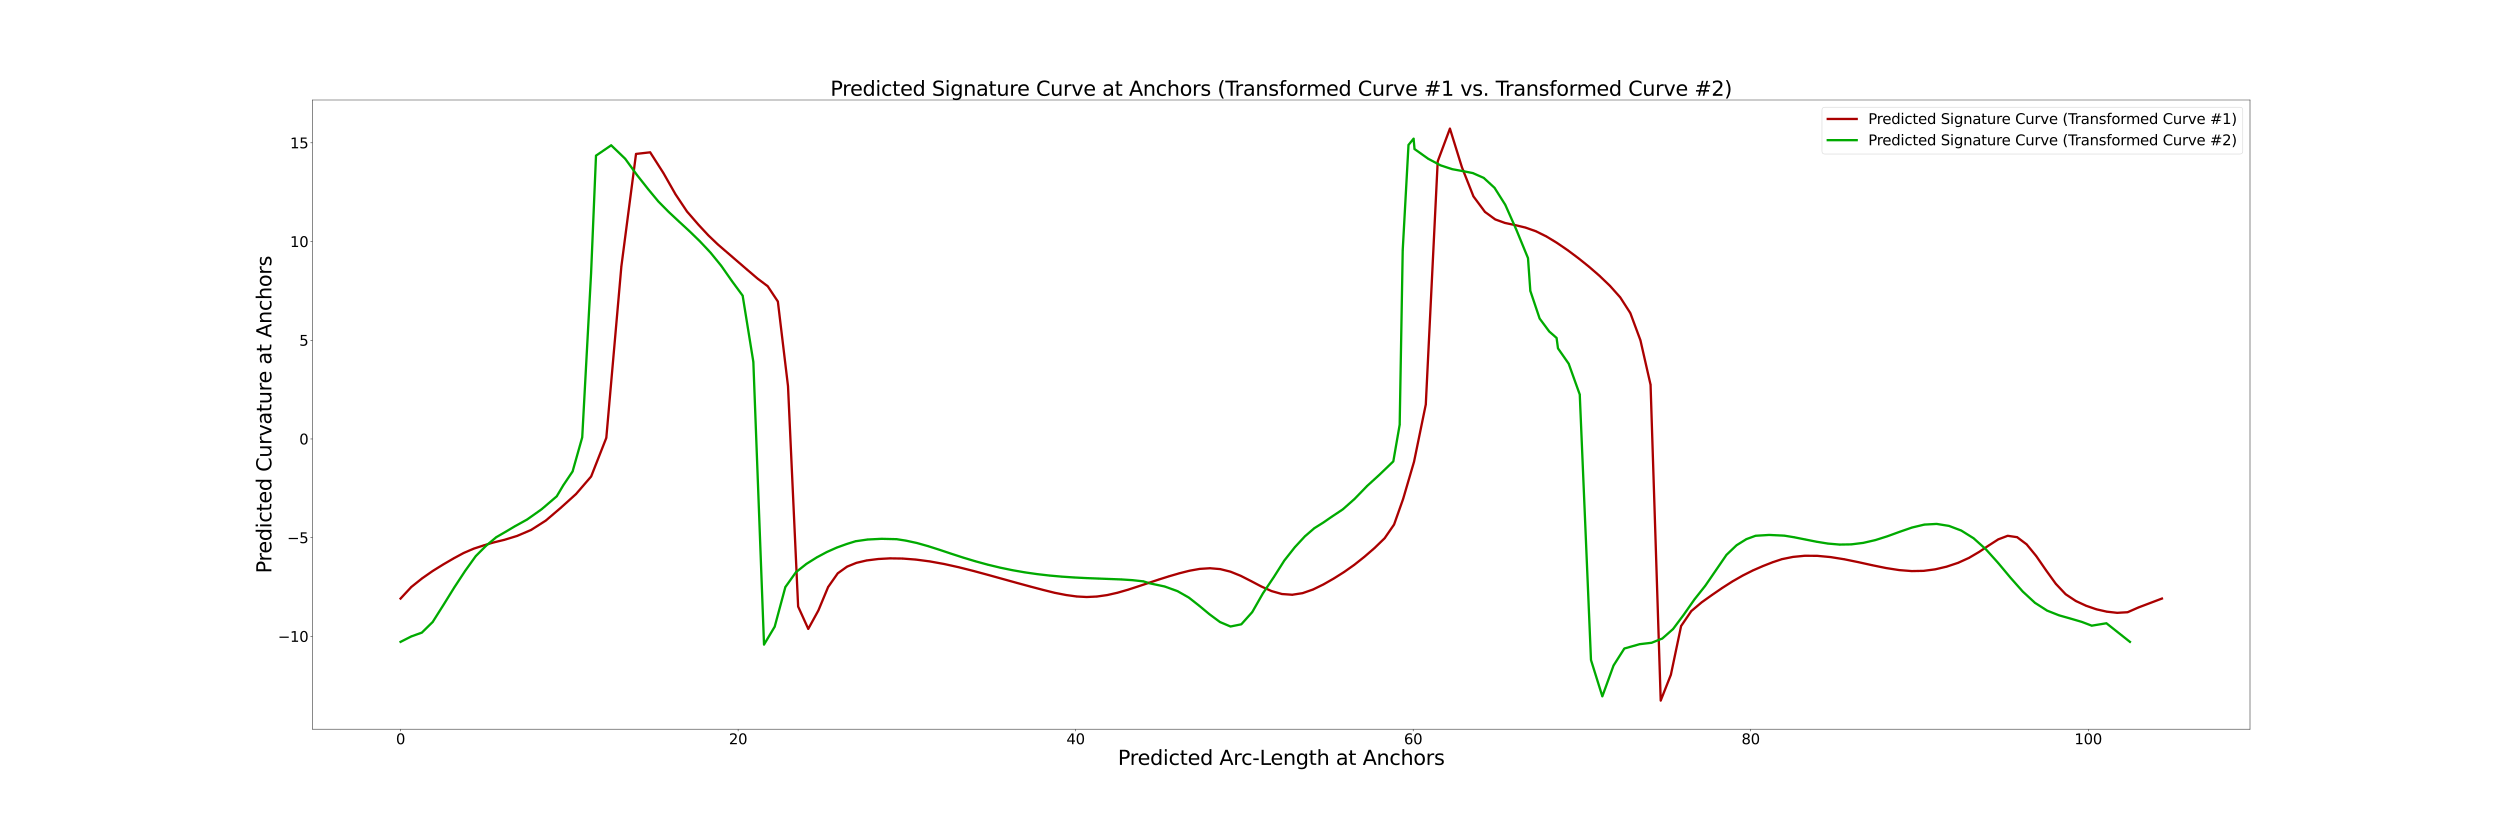 <?xml version="1.0" encoding="utf-8" standalone="no"?>
<!DOCTYPE svg PUBLIC "-//W3C//DTD SVG 1.1//EN"
  "http://www.w3.org/Graphics/SVG/1.1/DTD/svg11.dtd">
<svg xmlns:xlink="http://www.w3.org/1999/xlink" width="4320pt" height="1440pt" viewBox="0 0 4320 1440" xmlns="http://www.w3.org/2000/svg" version="1.1">
 <defs>
  <style type="text/css">*{stroke-linejoin: round; stroke-linecap: butt}</style>
 </defs>
 <g id="figure_1">
  <g id="patch_1">
   <path d="M 0 1440 
L 4320 1440 
L 4320 0 
L 0 0 
z
" style="fill: #ffffff"/>
  </g>
  <g id="axes_1">
   <g id="patch_2">
    <path d="M 540 1260 
L 3888 1260 
L 3888 172.8 
L 540 172.8 
z
" style="fill: #ffffff"/>
   </g>
   <g id="line2d_1">
    <path d="M 692.182 1034.303 
L 710.752 1014.293 
L 729.279 999.514 
L 747.717 986.645 
L 765.974 975.334 
L 783.904 964.899 
L 801.15 955.576 
L 818.501 948.115 
L 835.829 942.48 
L 851.146 937.788 
L 871.636 932.806 
L 893.581 926.066 
L 917.812 915.695 
L 943.155 899.547 
L 969.209 877.3 
L 995.37 853.684 
L 1021.527 823.315 
L 1047.702 756.627 
L 1073.715 460.368 
L 1099.042 265.986 
L 1123.492 263.201 
L 1146.345 298.966 
L 1167.295 335.778 
L 1187.088 365.438 
L 1206.945 388.339 
L 1223.964 406.628 
L 1240.318 422.288 
L 1291.548 466.442 
L 1309.103 481.416 
L 1326.629 494.626 
L 1344.155 521.041 
L 1361.673 667.258 
L 1379.175 1048.082 
L 1396.681 1086.73 
L 1414.196 1054.808 
L 1430.969 1014.434 
L 1447.553 990.768 
L 1463.714 979.161 
L 1479.85 972.614 
L 1497.465 968.477 
L 1517.693 965.95 
L 1537.954 964.854 
L 1559.521 965.176 
L 1582.533 966.939 
L 1606.69 970.118 
L 1631.479 974.602 
L 1656.62 980.178 
L 1681.942 986.552 
L 1707.248 993.388 
L 1756.928 1007.178 
L 1780.584 1013.602 
L 1802.619 1019.406 
L 1822.526 1024.362 
L 1842.31 1028.222 
L 1860.579 1030.727 
L 1877.956 1031.64 
L 1895.411 1030.816 
L 1913.243 1028.272 
L 1931.118 1024.227 
L 1948.994 1019.071 
L 1966.87 1013.277 
L 2002.448 1001.417 
L 2020.165 995.835 
L 2037.851 990.664 
L 2055.517 986.202 
L 2073.178 983.041 
L 2090.849 981.913 
L 2108.543 983.417 
L 2126.257 987.849 
L 2143.986 995.021 
L 2161.746 1004.056 
L 2179.525 1013.433 
L 2197.32 1021.398 
L 2215.124 1026.466 
L 2232.944 1027.728 
L 2250.875 1024.961 
L 2268.903 1018.655 
L 2286.951 1009.852 
L 2304.903 999.603 
L 2322.66 988.395 
L 2340.221 976.025 
L 2357.7 962.142 
L 2375.214 946.975 
L 2392.638 930.086 
L 2408.968 906.362 
L 2424.587 862.261 
L 2443.454 797.875 
L 2463.765 698.958 
L 2484.365 278.813 
L 2505.47 222.218 
L 2526.267 289.218 
L 2546.141 339.4 
L 2566.011 366.196 
L 2583.659 379.121 
L 2600.559 385.24 
L 2618.287 388.994 
L 2636.048 393.255 
L 2653.981 399.595 
L 2671.983 408.493 
L 2690.385 419.658 
L 2709.039 432.41 
L 2727.472 446.195 
L 2745.872 460.928 
L 2764.146 476.814 
L 2782.176 494.106 
L 2799.785 513.887 
L 2817.222 541.011 
L 2834.663 587.965 
L 2852.172 664.878 
L 2869.708 1210.582 
L 2887.294 1165.926 
L 2904.935 1081.796 
L 2922.625 1055.902 
L 2940.358 1040.925 
L 2958.119 1028.265 
L 2975.889 1016.081 
L 2993.644 1004.725 
L 3011.362 994.584 
L 3028.984 985.72 
L 3046.509 978.085 
L 3063.097 971.589 
L 3079.12 966.245 
L 3098.202 962.351 
L 3118.521 960.353 
L 3140.206 960.484 
L 3163.256 962.643 
L 3187.168 966.477 
L 3211.346 971.43 
L 3235.418 976.747 
L 3259.082 981.57 
L 3281.851 985.119 
L 3303.606 986.835 
L 3324.081 986.43 
L 3343.911 983.846 
L 3363.819 979.163 
L 3383.724 972.522 
L 3402.32 964.055 
L 3419.618 953.92 
L 3436.464 942.642 
L 3453.009 932.023 
L 3469.322 925.843 
L 3485.583 928.26 
L 3502.018 940.604 
L 3518.622 960.866 
L 3535.433 985.266 
L 3552.431 1008.81 
L 3569.443 1026.851 
L 3587.108 1038.562 
L 3604.832 1046.766 
L 3622.627 1052.892 
L 3640.536 1056.948 
L 3658.476 1058.97 
L 3676.542 1057.923 
L 3695.012 1049.771 
L 3735.818 1034.303 
L 3735.818 1034.303 
" clip-path="url(#p2676014fd3)" style="fill: none; stroke: #aa0000; stroke-width: 4; stroke-linecap: square"/>
   </g>
   <g id="line2d_2">
    <path d="M 692.182 1109.15 
L 710.693 1099.757 
L 728.993 1093.134 
L 747.648 1074.799 
L 766.665 1044.708 
L 785.107 1014.969 
L 803.737 986.582 
L 822.067 960.999 
L 840.093 942.933 
L 857.521 928.298 
L 874.496 918.473 
L 889.334 909.638 
L 910.845 897.709 
L 935.892 879.994 
L 961.987 857.683 
L 973.401 838.524 
L 989.435 814.682 
L 1006.078 755.742 
L 1021.391 472.325 
L 1029.897 268.921 
L 1056.125 251.065 
L 1080.284 274.263 
L 1100.771 302.488 
L 1120.406 327.356 
L 1137.71 348.226 
L 1155.498 366.235 
L 1173.362 382.877 
L 1191.322 399.43 
L 1209.361 416.966 
L 1227.76 436.516 
L 1246.31 459.328 
L 1264.811 485.767 
L 1283.3 510.885 
L 1301.775 625.341 
L 1320.234 1113.828 
L 1338.671 1082.894 
L 1357.08 1014.483 
L 1375.405 988.737 
L 1393.542 974.364 
L 1411.287 963.239 
L 1428.625 953.957 
L 1445.996 946.208 
L 1463.302 939.967 
L 1478.4 935.294 
L 1499.073 932.294 
L 1523.277 931.074 
L 1549.382 931.717 
L 1565.366 934.191 
L 1584.408 938.314 
L 1603.755 943.753 
L 1623.529 950.071 
L 1643.699 956.805 
L 1664.452 963.533 
L 1685.568 969.923 
L 1706.922 975.754 
L 1728.324 980.905 
L 1749.673 985.332 
L 1770.995 989.049 
L 1792.292 992.098 
L 1813.567 994.538 
L 1834.825 996.436 
L 1855.994 997.869 
L 1876.909 998.93 
L 1937.439 1001.267 
L 1956.89 1002.515 
L 1975.794 1004.595 
L 1986.986 1008.04 
L 2012.638 1013.488 
L 2034.862 1021.575 
L 2054.388 1032.671 
L 2071.911 1046.451 
L 2089.998 1061.453 
L 2108.124 1074.886 
L 2126.303 1082.597 
L 2145.004 1078.807 
L 2163.847 1057.737 
L 2182.309 1025.356 
L 2201.001 997.456 
L 2219.34 968.574 
L 2237.434 945.623 
L 2254.811 926.849 
L 2271.079 912.796 
L 2287.113 902.696 
L 2301.239 892.918 
L 2320.406 880.14 
L 2340.711 862.126 
L 2362.346 839.766 
L 2383.988 820.046 
L 2407.642 797.261 
L 2418.645 733.855 
L 2423.893 432.461 
L 2433.875 250.429 
L 2442.705 239.599 
L 2444.271 257.53 
L 2468.003 274.368 
L 2488.795 285.541 
L 2509.288 292.309 
L 2529.457 296.003 
L 2545.064 299.095 
L 2563.879 307.381 
L 2582.537 324.488 
L 2601.145 353.936 
L 2620.407 397.372 
L 2640.379 445.999 
L 2644.41 502.617 
L 2660.48 550.421 
L 2677.02 572.754 
L 2689.779 583.96 
L 2692.188 601.956 
L 2710.697 628.483 
L 2729.819 681.74 
L 2749.224 1140.484 
L 2768.837 1203.245 
L 2788.214 1149.976 
L 2806.83 1120.657 
L 2833.232 1113.16 
L 2854.009 1110.7 
L 2872.517 1103.336 
L 2891.106 1086.914 
L 2909.421 1062.322 
L 2928.162 1035.583 
L 2946.661 1012.276 
L 2983.364 958.792 
L 3000.834 942.149 
L 3017.734 931.645 
L 3033.601 925.814 
L 3057.19 924.368 
L 3083.364 925.608 
L 3100.493 928.433 
L 3138.974 936.094 
L 3158.705 939.297 
L 3178.728 941.002 
L 3199.022 940.681 
L 3219.641 938.104 
L 3240.475 933.317 
L 3261.481 926.667 
L 3282.63 918.958 
L 3303.893 911.603 
L 3325.213 906.501 
L 3346.536 905.332 
L 3367.839 908.762 
L 3389.117 916.816 
L 3410.372 930.113 
L 3431.604 949.178 
L 3452.816 972.779 
L 3474.009 998.141 
L 3495.185 1022.055 
L 3516.333 1041.61 
L 3537.321 1055.101 
L 3557.867 1063.238 
L 3577.841 1068.891 
L 3597.34 1074.625 
L 3614.547 1081.153 
L 3639.909 1076.996 
L 3680.538 1109.15 
L 3680.538 1109.15 
" clip-path="url(#p2676014fd3)" style="fill: none; stroke: #00aa00; stroke-width: 4; stroke-linecap: square"/>
   </g>
   <g id="matplotlib.axis_1">
    <g id="xtick_1">
     <g id="line2d_3">
      <defs>
       <path id="m3892be9b4f" d="M 0 0 
L 0 3.5 
" style="stroke: #000000; stroke-width: 0.8"/>
      </defs>
      <g>
       <use xlink:href="#m3892be9b4f" x="692.182" y="1260" style="stroke: #000000; stroke-width: 0.8"/>
      </g>
     </g>
     <g id="text_1">
      <!-- 0 -->
      <g transform="translate(684.229 1285.996)scale(0.25 -0.25)">
       <defs>
        <path id="DejaVuSans-30" d="M 2034 4250 
Q 1547 4250 1301 3770 
Q 1056 3291 1056 2328 
Q 1056 1369 1301 889 
Q 1547 409 2034 409 
Q 2525 409 2770 889 
Q 3016 1369 3016 2328 
Q 3016 3291 2770 3770 
Q 2525 4250 2034 4250 
z
M 2034 4750 
Q 2819 4750 3233 4129 
Q 3647 3509 3647 2328 
Q 3647 1150 3233 529 
Q 2819 -91 2034 -91 
Q 1250 -91 836 529 
Q 422 1150 422 2328 
Q 422 3509 836 4129 
Q 1250 4750 2034 4750 
z
" transform="scale(0.016)"/>
       </defs>
       <use xlink:href="#DejaVuSans-30"/>
      </g>
     </g>
    </g>
    <g id="xtick_2">
     <g id="line2d_4">
      <g>
       <use xlink:href="#m3892be9b4f" x="1275.438" y="1260" style="stroke: #000000; stroke-width: 0.8"/>
      </g>
     </g>
     <g id="text_2">
      <!-- 20 -->
      <g transform="translate(1259.532 1285.996)scale(0.25 -0.25)">
       <defs>
        <path id="DejaVuSans-32" d="M 1228 531 
L 3431 531 
L 3431 0 
L 469 0 
L 469 531 
Q 828 903 1448 1529 
Q 2069 2156 2228 2338 
Q 2531 2678 2651 2914 
Q 2772 3150 2772 3378 
Q 2772 3750 2511 3984 
Q 2250 4219 1831 4219 
Q 1534 4219 1204 4116 
Q 875 4013 500 3803 
L 500 4441 
Q 881 4594 1212 4672 
Q 1544 4750 1819 4750 
Q 2544 4750 2975 4387 
Q 3406 4025 3406 3419 
Q 3406 3131 3298 2873 
Q 3191 2616 2906 2266 
Q 2828 2175 2409 1742 
Q 1991 1309 1228 531 
z
" transform="scale(0.016)"/>
       </defs>
       <use xlink:href="#DejaVuSans-32"/>
       <use xlink:href="#DejaVuSans-30" x="63.623"/>
      </g>
     </g>
    </g>
    <g id="xtick_3">
     <g id="line2d_5">
      <g>
       <use xlink:href="#m3892be9b4f" x="1858.695" y="1260" style="stroke: #000000; stroke-width: 0.8"/>
      </g>
     </g>
     <g id="text_3">
      <!-- 40 -->
      <g transform="translate(1842.789 1285.996)scale(0.25 -0.25)">
       <defs>
        <path id="DejaVuSans-34" d="M 2419 4116 
L 825 1625 
L 2419 1625 
L 2419 4116 
z
M 2253 4666 
L 3047 4666 
L 3047 1625 
L 3713 1625 
L 3713 1100 
L 3047 1100 
L 3047 0 
L 2419 0 
L 2419 1100 
L 313 1100 
L 313 1709 
L 2253 4666 
z
" transform="scale(0.016)"/>
       </defs>
       <use xlink:href="#DejaVuSans-34"/>
       <use xlink:href="#DejaVuSans-30" x="63.623"/>
      </g>
     </g>
    </g>
    <g id="xtick_4">
     <g id="line2d_6">
      <g>
       <use xlink:href="#m3892be9b4f" x="2441.951" y="1260" style="stroke: #000000; stroke-width: 0.8"/>
      </g>
     </g>
     <g id="text_4">
      <!-- 60 -->
      <g transform="translate(2426.045 1285.996)scale(0.25 -0.25)">
       <defs>
        <path id="DejaVuSans-36" d="M 2113 2584 
Q 1688 2584 1439 2293 
Q 1191 2003 1191 1497 
Q 1191 994 1439 701 
Q 1688 409 2113 409 
Q 2538 409 2786 701 
Q 3034 994 3034 1497 
Q 3034 2003 2786 2293 
Q 2538 2584 2113 2584 
z
M 3366 4563 
L 3366 3988 
Q 3128 4100 2886 4159 
Q 2644 4219 2406 4219 
Q 1781 4219 1451 3797 
Q 1122 3375 1075 2522 
Q 1259 2794 1537 2939 
Q 1816 3084 2150 3084 
Q 2853 3084 3261 2657 
Q 3669 2231 3669 1497 
Q 3669 778 3244 343 
Q 2819 -91 2113 -91 
Q 1303 -91 875 529 
Q 447 1150 447 2328 
Q 447 3434 972 4092 
Q 1497 4750 2381 4750 
Q 2619 4750 2861 4703 
Q 3103 4656 3366 4563 
z
" transform="scale(0.016)"/>
       </defs>
       <use xlink:href="#DejaVuSans-36"/>
       <use xlink:href="#DejaVuSans-30" x="63.623"/>
      </g>
     </g>
    </g>
    <g id="xtick_5">
     <g id="line2d_7">
      <g>
       <use xlink:href="#m3892be9b4f" x="3025.208" y="1260" style="stroke: #000000; stroke-width: 0.8"/>
      </g>
     </g>
     <g id="text_5">
      <!-- 80 -->
      <g transform="translate(3009.301 1285.996)scale(0.25 -0.25)">
       <defs>
        <path id="DejaVuSans-38" d="M 2034 2216 
Q 1584 2216 1326 1975 
Q 1069 1734 1069 1313 
Q 1069 891 1326 650 
Q 1584 409 2034 409 
Q 2484 409 2743 651 
Q 3003 894 3003 1313 
Q 3003 1734 2745 1975 
Q 2488 2216 2034 2216 
z
M 1403 2484 
Q 997 2584 770 2862 
Q 544 3141 544 3541 
Q 544 4100 942 4425 
Q 1341 4750 2034 4750 
Q 2731 4750 3128 4425 
Q 3525 4100 3525 3541 
Q 3525 3141 3298 2862 
Q 3072 2584 2669 2484 
Q 3125 2378 3379 2068 
Q 3634 1759 3634 1313 
Q 3634 634 3220 271 
Q 2806 -91 2034 -91 
Q 1263 -91 848 271 
Q 434 634 434 1313 
Q 434 1759 690 2068 
Q 947 2378 1403 2484 
z
M 1172 3481 
Q 1172 3119 1398 2916 
Q 1625 2713 2034 2713 
Q 2441 2713 2670 2916 
Q 2900 3119 2900 3481 
Q 2900 3844 2670 4047 
Q 2441 4250 2034 4250 
Q 1625 4250 1398 4047 
Q 1172 3844 1172 3481 
z
" transform="scale(0.016)"/>
       </defs>
       <use xlink:href="#DejaVuSans-38"/>
       <use xlink:href="#DejaVuSans-30" x="63.623"/>
      </g>
     </g>
    </g>
    <g id="xtick_6">
     <g id="line2d_8">
      <g>
       <use xlink:href="#m3892be9b4f" x="3608.464" y="1260" style="stroke: #000000; stroke-width: 0.8"/>
      </g>
     </g>
     <g id="text_6">
      <!-- 100 -->
      <g transform="translate(3584.605 1285.996)scale(0.25 -0.25)">
       <defs>
        <path id="DejaVuSans-31" d="M 794 531 
L 1825 531 
L 1825 4091 
L 703 3866 
L 703 4441 
L 1819 4666 
L 2450 4666 
L 2450 531 
L 3481 531 
L 3481 0 
L 794 0 
L 794 531 
z
" transform="scale(0.016)"/>
       </defs>
       <use xlink:href="#DejaVuSans-31"/>
       <use xlink:href="#DejaVuSans-30" x="63.623"/>
       <use xlink:href="#DejaVuSans-30" x="127.246"/>
      </g>
     </g>
    </g>
    <g id="text_7">
     <!-- Predicted Arc-Length at Anchors -->
     <g transform="translate(1931.72 1321.79)scale(0.35 -0.35)">
      <defs>
       <path id="DejaVuSans-50" d="M 1259 4147 
L 1259 2394 
L 2053 2394 
Q 2494 2394 2734 2622 
Q 2975 2850 2975 3272 
Q 2975 3691 2734 3919 
Q 2494 4147 2053 4147 
L 1259 4147 
z
M 628 4666 
L 2053 4666 
Q 2838 4666 3239 4311 
Q 3641 3956 3641 3272 
Q 3641 2581 3239 2228 
Q 2838 1875 2053 1875 
L 1259 1875 
L 1259 0 
L 628 0 
L 628 4666 
z
" transform="scale(0.016)"/>
       <path id="DejaVuSans-72" d="M 2631 2963 
Q 2534 3019 2420 3045 
Q 2306 3072 2169 3072 
Q 1681 3072 1420 2755 
Q 1159 2438 1159 1844 
L 1159 0 
L 581 0 
L 581 3500 
L 1159 3500 
L 1159 2956 
Q 1341 3275 1631 3429 
Q 1922 3584 2338 3584 
Q 2397 3584 2469 3576 
Q 2541 3569 2628 3553 
L 2631 2963 
z
" transform="scale(0.016)"/>
       <path id="DejaVuSans-65" d="M 3597 1894 
L 3597 1613 
L 953 1613 
Q 991 1019 1311 708 
Q 1631 397 2203 397 
Q 2534 397 2845 478 
Q 3156 559 3463 722 
L 3463 178 
Q 3153 47 2828 -22 
Q 2503 -91 2169 -91 
Q 1331 -91 842 396 
Q 353 884 353 1716 
Q 353 2575 817 3079 
Q 1281 3584 2069 3584 
Q 2775 3584 3186 3129 
Q 3597 2675 3597 1894 
z
M 3022 2063 
Q 3016 2534 2758 2815 
Q 2500 3097 2075 3097 
Q 1594 3097 1305 2825 
Q 1016 2553 972 2059 
L 3022 2063 
z
" transform="scale(0.016)"/>
       <path id="DejaVuSans-64" d="M 2906 2969 
L 2906 4863 
L 3481 4863 
L 3481 0 
L 2906 0 
L 2906 525 
Q 2725 213 2448 61 
Q 2172 -91 1784 -91 
Q 1150 -91 751 415 
Q 353 922 353 1747 
Q 353 2572 751 3078 
Q 1150 3584 1784 3584 
Q 2172 3584 2448 3432 
Q 2725 3281 2906 2969 
z
M 947 1747 
Q 947 1113 1208 752 
Q 1469 391 1925 391 
Q 2381 391 2643 752 
Q 2906 1113 2906 1747 
Q 2906 2381 2643 2742 
Q 2381 3103 1925 3103 
Q 1469 3103 1208 2742 
Q 947 2381 947 1747 
z
" transform="scale(0.016)"/>
       <path id="DejaVuSans-69" d="M 603 3500 
L 1178 3500 
L 1178 0 
L 603 0 
L 603 3500 
z
M 603 4863 
L 1178 4863 
L 1178 4134 
L 603 4134 
L 603 4863 
z
" transform="scale(0.016)"/>
       <path id="DejaVuSans-63" d="M 3122 3366 
L 3122 2828 
Q 2878 2963 2633 3030 
Q 2388 3097 2138 3097 
Q 1578 3097 1268 2742 
Q 959 2388 959 1747 
Q 959 1106 1268 751 
Q 1578 397 2138 397 
Q 2388 397 2633 464 
Q 2878 531 3122 666 
L 3122 134 
Q 2881 22 2623 -34 
Q 2366 -91 2075 -91 
Q 1284 -91 818 406 
Q 353 903 353 1747 
Q 353 2603 823 3093 
Q 1294 3584 2113 3584 
Q 2378 3584 2631 3529 
Q 2884 3475 3122 3366 
z
" transform="scale(0.016)"/>
       <path id="DejaVuSans-74" d="M 1172 4494 
L 1172 3500 
L 2356 3500 
L 2356 3053 
L 1172 3053 
L 1172 1153 
Q 1172 725 1289 603 
Q 1406 481 1766 481 
L 2356 481 
L 2356 0 
L 1766 0 
Q 1100 0 847 248 
Q 594 497 594 1153 
L 594 3053 
L 172 3053 
L 172 3500 
L 594 3500 
L 594 4494 
L 1172 4494 
z
" transform="scale(0.016)"/>
       <path id="DejaVuSans-20" transform="scale(0.016)"/>
       <path id="DejaVuSans-41" d="M 2188 4044 
L 1331 1722 
L 3047 1722 
L 2188 4044 
z
M 1831 4666 
L 2547 4666 
L 4325 0 
L 3669 0 
L 3244 1197 
L 1141 1197 
L 716 0 
L 50 0 
L 1831 4666 
z
" transform="scale(0.016)"/>
       <path id="DejaVuSans-2d" d="M 313 2009 
L 1997 2009 
L 1997 1497 
L 313 1497 
L 313 2009 
z
" transform="scale(0.016)"/>
       <path id="DejaVuSans-4c" d="M 628 4666 
L 1259 4666 
L 1259 531 
L 3531 531 
L 3531 0 
L 628 0 
L 628 4666 
z
" transform="scale(0.016)"/>
       <path id="DejaVuSans-6e" d="M 3513 2113 
L 3513 0 
L 2938 0 
L 2938 2094 
Q 2938 2591 2744 2837 
Q 2550 3084 2163 3084 
Q 1697 3084 1428 2787 
Q 1159 2491 1159 1978 
L 1159 0 
L 581 0 
L 581 3500 
L 1159 3500 
L 1159 2956 
Q 1366 3272 1645 3428 
Q 1925 3584 2291 3584 
Q 2894 3584 3203 3211 
Q 3513 2838 3513 2113 
z
" transform="scale(0.016)"/>
       <path id="DejaVuSans-67" d="M 2906 1791 
Q 2906 2416 2648 2759 
Q 2391 3103 1925 3103 
Q 1463 3103 1205 2759 
Q 947 2416 947 1791 
Q 947 1169 1205 825 
Q 1463 481 1925 481 
Q 2391 481 2648 825 
Q 2906 1169 2906 1791 
z
M 3481 434 
Q 3481 -459 3084 -895 
Q 2688 -1331 1869 -1331 
Q 1566 -1331 1297 -1286 
Q 1028 -1241 775 -1147 
L 775 -588 
Q 1028 -725 1275 -790 
Q 1522 -856 1778 -856 
Q 2344 -856 2625 -561 
Q 2906 -266 2906 331 
L 2906 616 
Q 2728 306 2450 153 
Q 2172 0 1784 0 
Q 1141 0 747 490 
Q 353 981 353 1791 
Q 353 2603 747 3093 
Q 1141 3584 1784 3584 
Q 2172 3584 2450 3431 
Q 2728 3278 2906 2969 
L 2906 3500 
L 3481 3500 
L 3481 434 
z
" transform="scale(0.016)"/>
       <path id="DejaVuSans-68" d="M 3513 2113 
L 3513 0 
L 2938 0 
L 2938 2094 
Q 2938 2591 2744 2837 
Q 2550 3084 2163 3084 
Q 1697 3084 1428 2787 
Q 1159 2491 1159 1978 
L 1159 0 
L 581 0 
L 581 4863 
L 1159 4863 
L 1159 2956 
Q 1366 3272 1645 3428 
Q 1925 3584 2291 3584 
Q 2894 3584 3203 3211 
Q 3513 2838 3513 2113 
z
" transform="scale(0.016)"/>
       <path id="DejaVuSans-61" d="M 2194 1759 
Q 1497 1759 1228 1600 
Q 959 1441 959 1056 
Q 959 750 1161 570 
Q 1363 391 1709 391 
Q 2188 391 2477 730 
Q 2766 1069 2766 1631 
L 2766 1759 
L 2194 1759 
z
M 3341 1997 
L 3341 0 
L 2766 0 
L 2766 531 
Q 2569 213 2275 61 
Q 1981 -91 1556 -91 
Q 1019 -91 701 211 
Q 384 513 384 1019 
Q 384 1609 779 1909 
Q 1175 2209 1959 2209 
L 2766 2209 
L 2766 2266 
Q 2766 2663 2505 2880 
Q 2244 3097 1772 3097 
Q 1472 3097 1187 3025 
Q 903 2953 641 2809 
L 641 3341 
Q 956 3463 1253 3523 
Q 1550 3584 1831 3584 
Q 2591 3584 2966 3190 
Q 3341 2797 3341 1997 
z
" transform="scale(0.016)"/>
       <path id="DejaVuSans-6f" d="M 1959 3097 
Q 1497 3097 1228 2736 
Q 959 2375 959 1747 
Q 959 1119 1226 758 
Q 1494 397 1959 397 
Q 2419 397 2687 759 
Q 2956 1122 2956 1747 
Q 2956 2369 2687 2733 
Q 2419 3097 1959 3097 
z
M 1959 3584 
Q 2709 3584 3137 3096 
Q 3566 2609 3566 1747 
Q 3566 888 3137 398 
Q 2709 -91 1959 -91 
Q 1206 -91 779 398 
Q 353 888 353 1747 
Q 353 2609 779 3096 
Q 1206 3584 1959 3584 
z
" transform="scale(0.016)"/>
       <path id="DejaVuSans-73" d="M 2834 3397 
L 2834 2853 
Q 2591 2978 2328 3040 
Q 2066 3103 1784 3103 
Q 1356 3103 1142 2972 
Q 928 2841 928 2578 
Q 928 2378 1081 2264 
Q 1234 2150 1697 2047 
L 1894 2003 
Q 2506 1872 2764 1633 
Q 3022 1394 3022 966 
Q 3022 478 2636 193 
Q 2250 -91 1575 -91 
Q 1294 -91 989 -36 
Q 684 19 347 128 
L 347 722 
Q 666 556 975 473 
Q 1284 391 1588 391 
Q 1994 391 2212 530 
Q 2431 669 2431 922 
Q 2431 1156 2273 1281 
Q 2116 1406 1581 1522 
L 1381 1569 
Q 847 1681 609 1914 
Q 372 2147 372 2553 
Q 372 3047 722 3315 
Q 1072 3584 1716 3584 
Q 2034 3584 2315 3537 
Q 2597 3491 2834 3397 
z
" transform="scale(0.016)"/>
      </defs>
      <use xlink:href="#DejaVuSans-50"/>
      <use xlink:href="#DejaVuSans-72" x="58.553"/>
      <use xlink:href="#DejaVuSans-65" x="97.416"/>
      <use xlink:href="#DejaVuSans-64" x="158.939"/>
      <use xlink:href="#DejaVuSans-69" x="222.416"/>
      <use xlink:href="#DejaVuSans-63" x="250.199"/>
      <use xlink:href="#DejaVuSans-74" x="305.18"/>
      <use xlink:href="#DejaVuSans-65" x="344.389"/>
      <use xlink:href="#DejaVuSans-64" x="405.912"/>
      <use xlink:href="#DejaVuSans-20" x="469.389"/>
      <use xlink:href="#DejaVuSans-41" x="501.176"/>
      <use xlink:href="#DejaVuSans-72" x="569.584"/>
      <use xlink:href="#DejaVuSans-63" x="608.447"/>
      <use xlink:href="#DejaVuSans-2d" x="663.428"/>
      <use xlink:href="#DejaVuSans-4c" x="699.512"/>
      <use xlink:href="#DejaVuSans-65" x="753.475"/>
      <use xlink:href="#DejaVuSans-6e" x="814.998"/>
      <use xlink:href="#DejaVuSans-67" x="878.377"/>
      <use xlink:href="#DejaVuSans-74" x="941.854"/>
      <use xlink:href="#DejaVuSans-68" x="981.062"/>
      <use xlink:href="#DejaVuSans-20" x="1044.441"/>
      <use xlink:href="#DejaVuSans-61" x="1076.229"/>
      <use xlink:href="#DejaVuSans-74" x="1137.508"/>
      <use xlink:href="#DejaVuSans-20" x="1176.717"/>
      <use xlink:href="#DejaVuSans-41" x="1208.504"/>
      <use xlink:href="#DejaVuSans-6e" x="1276.912"/>
      <use xlink:href="#DejaVuSans-63" x="1340.291"/>
      <use xlink:href="#DejaVuSans-68" x="1395.271"/>
      <use xlink:href="#DejaVuSans-6f" x="1458.65"/>
      <use xlink:href="#DejaVuSans-72" x="1519.832"/>
      <use xlink:href="#DejaVuSans-73" x="1560.945"/>
     </g>
    </g>
   </g>
   <g id="matplotlib.axis_2">
    <g id="ytick_1">
     <g id="line2d_9">
      <defs>
       <path id="m9e0f5536bb" d="M 0 0 
L -3.5 0 
" style="stroke: #000000; stroke-width: 0.8"/>
      </defs>
      <g>
       <use xlink:href="#m9e0f5536bb" x="540" y="1099.641" style="stroke: #000000; stroke-width: 0.8"/>
      </g>
     </g>
     <g id="text_8">
      <!-- −10 -->
      <g transform="translate(480.238 1109.139)scale(0.25 -0.25)">
       <defs>
        <path id="DejaVuSans-2212" d="M 678 2272 
L 4684 2272 
L 4684 1741 
L 678 1741 
L 678 2272 
z
" transform="scale(0.016)"/>
       </defs>
       <use xlink:href="#DejaVuSans-2212"/>
       <use xlink:href="#DejaVuSans-31" x="83.789"/>
       <use xlink:href="#DejaVuSans-30" x="147.412"/>
      </g>
     </g>
    </g>
    <g id="ytick_2">
     <g id="line2d_10">
      <g>
       <use xlink:href="#m9e0f5536bb" x="540" y="929.071" style="stroke: #000000; stroke-width: 0.8"/>
      </g>
     </g>
     <g id="text_9">
      <!-- −5 -->
      <g transform="translate(496.145 938.569)scale(0.25 -0.25)">
       <defs>
        <path id="DejaVuSans-35" d="M 691 4666 
L 3169 4666 
L 3169 4134 
L 1269 4134 
L 1269 2991 
Q 1406 3038 1543 3061 
Q 1681 3084 1819 3084 
Q 2600 3084 3056 2656 
Q 3513 2228 3513 1497 
Q 3513 744 3044 326 
Q 2575 -91 1722 -91 
Q 1428 -91 1123 -41 
Q 819 9 494 109 
L 494 744 
Q 775 591 1075 516 
Q 1375 441 1709 441 
Q 2250 441 2565 725 
Q 2881 1009 2881 1497 
Q 2881 1984 2565 2268 
Q 2250 2553 1709 2553 
Q 1456 2553 1204 2497 
Q 953 2441 691 2322 
L 691 4666 
z
" transform="scale(0.016)"/>
       </defs>
       <use xlink:href="#DejaVuSans-2212"/>
       <use xlink:href="#DejaVuSans-35" x="83.789"/>
      </g>
     </g>
    </g>
    <g id="ytick_3">
     <g id="line2d_11">
      <g>
       <use xlink:href="#m9e0f5536bb" x="540" y="758.5" style="stroke: #000000; stroke-width: 0.8"/>
      </g>
     </g>
     <g id="text_10">
      <!-- 0 -->
      <g transform="translate(517.094 767.998)scale(0.25 -0.25)">
       <use xlink:href="#DejaVuSans-30"/>
      </g>
     </g>
    </g>
    <g id="ytick_4">
     <g id="line2d_12">
      <g>
       <use xlink:href="#m9e0f5536bb" x="540" y="587.929" style="stroke: #000000; stroke-width: 0.8"/>
      </g>
     </g>
     <g id="text_11">
      <!-- 5 -->
      <g transform="translate(517.094 597.427)scale(0.25 -0.25)">
       <use xlink:href="#DejaVuSans-35"/>
      </g>
     </g>
    </g>
    <g id="ytick_5">
     <g id="line2d_13">
      <g>
       <use xlink:href="#m9e0f5536bb" x="540" y="417.359" style="stroke: #000000; stroke-width: 0.8"/>
      </g>
     </g>
     <g id="text_12">
      <!-- 10 -->
      <g transform="translate(501.188 426.857)scale(0.25 -0.25)">
       <use xlink:href="#DejaVuSans-31"/>
       <use xlink:href="#DejaVuSans-30" x="63.623"/>
      </g>
     </g>
    </g>
    <g id="ytick_6">
     <g id="line2d_14">
      <g>
       <use xlink:href="#m9e0f5536bb" x="540" y="246.788" style="stroke: #000000; stroke-width: 0.8"/>
      </g>
     </g>
     <g id="text_13">
      <!-- 15 -->
      <g transform="translate(501.188 256.286)scale(0.25 -0.25)">
       <use xlink:href="#DejaVuSans-31"/>
       <use xlink:href="#DejaVuSans-35" x="63.623"/>
      </g>
     </g>
    </g>
    <g id="text_14">
     <!-- Predicted Curvature at Anchors -->
     <g transform="translate(468.959 990.715)rotate(-90)scale(0.35 -0.35)">
      <defs>
       <path id="DejaVuSans-43" d="M 4122 4306 
L 4122 3641 
Q 3803 3938 3442 4084 
Q 3081 4231 2675 4231 
Q 1875 4231 1450 3742 
Q 1025 3253 1025 2328 
Q 1025 1406 1450 917 
Q 1875 428 2675 428 
Q 3081 428 3442 575 
Q 3803 722 4122 1019 
L 4122 359 
Q 3791 134 3420 21 
Q 3050 -91 2638 -91 
Q 1578 -91 968 557 
Q 359 1206 359 2328 
Q 359 3453 968 4101 
Q 1578 4750 2638 4750 
Q 3056 4750 3426 4639 
Q 3797 4528 4122 4306 
z
" transform="scale(0.016)"/>
       <path id="DejaVuSans-75" d="M 544 1381 
L 544 3500 
L 1119 3500 
L 1119 1403 
Q 1119 906 1312 657 
Q 1506 409 1894 409 
Q 2359 409 2629 706 
Q 2900 1003 2900 1516 
L 2900 3500 
L 3475 3500 
L 3475 0 
L 2900 0 
L 2900 538 
Q 2691 219 2414 64 
Q 2138 -91 1772 -91 
Q 1169 -91 856 284 
Q 544 659 544 1381 
z
M 1991 3584 
L 1991 3584 
z
" transform="scale(0.016)"/>
       <path id="DejaVuSans-76" d="M 191 3500 
L 800 3500 
L 1894 563 
L 2988 3500 
L 3597 3500 
L 2284 0 
L 1503 0 
L 191 3500 
z
" transform="scale(0.016)"/>
      </defs>
      <use xlink:href="#DejaVuSans-50"/>
      <use xlink:href="#DejaVuSans-72" x="58.553"/>
      <use xlink:href="#DejaVuSans-65" x="97.416"/>
      <use xlink:href="#DejaVuSans-64" x="158.939"/>
      <use xlink:href="#DejaVuSans-69" x="222.416"/>
      <use xlink:href="#DejaVuSans-63" x="250.199"/>
      <use xlink:href="#DejaVuSans-74" x="305.18"/>
      <use xlink:href="#DejaVuSans-65" x="344.389"/>
      <use xlink:href="#DejaVuSans-64" x="405.912"/>
      <use xlink:href="#DejaVuSans-20" x="469.389"/>
      <use xlink:href="#DejaVuSans-43" x="501.176"/>
      <use xlink:href="#DejaVuSans-75" x="571"/>
      <use xlink:href="#DejaVuSans-72" x="634.379"/>
      <use xlink:href="#DejaVuSans-76" x="675.492"/>
      <use xlink:href="#DejaVuSans-61" x="734.672"/>
      <use xlink:href="#DejaVuSans-74" x="795.951"/>
      <use xlink:href="#DejaVuSans-75" x="835.16"/>
      <use xlink:href="#DejaVuSans-72" x="898.539"/>
      <use xlink:href="#DejaVuSans-65" x="937.402"/>
      <use xlink:href="#DejaVuSans-20" x="998.926"/>
      <use xlink:href="#DejaVuSans-61" x="1030.713"/>
      <use xlink:href="#DejaVuSans-74" x="1091.992"/>
      <use xlink:href="#DejaVuSans-20" x="1131.201"/>
      <use xlink:href="#DejaVuSans-41" x="1162.988"/>
      <use xlink:href="#DejaVuSans-6e" x="1231.396"/>
      <use xlink:href="#DejaVuSans-63" x="1294.775"/>
      <use xlink:href="#DejaVuSans-68" x="1349.756"/>
      <use xlink:href="#DejaVuSans-6f" x="1413.135"/>
      <use xlink:href="#DejaVuSans-72" x="1474.316"/>
      <use xlink:href="#DejaVuSans-73" x="1515.43"/>
     </g>
    </g>
   </g>
   <g id="patch_3">
    <path d="M 540 1260 
L 540 172.8 
" style="fill: none; stroke: #000000; stroke-width: 0.8; stroke-linejoin: miter; stroke-linecap: square"/>
   </g>
   <g id="patch_4">
    <path d="M 3888 1260 
L 3888 172.8 
" style="fill: none; stroke: #000000; stroke-width: 0.8; stroke-linejoin: miter; stroke-linecap: square"/>
   </g>
   <g id="patch_5">
    <path d="M 540 1260 
L 3888 1260 
" style="fill: none; stroke: #000000; stroke-width: 0.8; stroke-linejoin: miter; stroke-linecap: square"/>
   </g>
   <g id="patch_6">
    <path d="M 540 172.8 
L 3888 172.8 
" style="fill: none; stroke: #000000; stroke-width: 0.8; stroke-linejoin: miter; stroke-linecap: square"/>
   </g>
   <g id="text_15">
    <!-- Predicted Signature Curve at Anchors (Transformed Curve #1 vs. Transformed Curve #2) -->
    <g transform="translate(1434.875 165.521)scale(0.35 -0.35)">
     <defs>
      <path id="DejaVuSans-53" d="M 3425 4513 
L 3425 3897 
Q 3066 4069 2747 4153 
Q 2428 4238 2131 4238 
Q 1616 4238 1336 4038 
Q 1056 3838 1056 3469 
Q 1056 3159 1242 3001 
Q 1428 2844 1947 2747 
L 2328 2669 
Q 3034 2534 3370 2195 
Q 3706 1856 3706 1288 
Q 3706 609 3251 259 
Q 2797 -91 1919 -91 
Q 1588 -91 1214 -16 
Q 841 59 441 206 
L 441 856 
Q 825 641 1194 531 
Q 1563 422 1919 422 
Q 2459 422 2753 634 
Q 3047 847 3047 1241 
Q 3047 1584 2836 1778 
Q 2625 1972 2144 2069 
L 1759 2144 
Q 1053 2284 737 2584 
Q 422 2884 422 3419 
Q 422 4038 858 4394 
Q 1294 4750 2059 4750 
Q 2388 4750 2728 4690 
Q 3069 4631 3425 4513 
z
" transform="scale(0.016)"/>
      <path id="DejaVuSans-28" d="M 1984 4856 
Q 1566 4138 1362 3434 
Q 1159 2731 1159 2009 
Q 1159 1288 1364 580 
Q 1569 -128 1984 -844 
L 1484 -844 
Q 1016 -109 783 600 
Q 550 1309 550 2009 
Q 550 2706 781 3412 
Q 1013 4119 1484 4856 
L 1984 4856 
z
" transform="scale(0.016)"/>
      <path id="DejaVuSans-54" d="M -19 4666 
L 3928 4666 
L 3928 4134 
L 2272 4134 
L 2272 0 
L 1638 0 
L 1638 4134 
L -19 4134 
L -19 4666 
z
" transform="scale(0.016)"/>
      <path id="DejaVuSans-66" d="M 2375 4863 
L 2375 4384 
L 1825 4384 
Q 1516 4384 1395 4259 
Q 1275 4134 1275 3809 
L 1275 3500 
L 2222 3500 
L 2222 3053 
L 1275 3053 
L 1275 0 
L 697 0 
L 697 3053 
L 147 3053 
L 147 3500 
L 697 3500 
L 697 3744 
Q 697 4328 969 4595 
Q 1241 4863 1831 4863 
L 2375 4863 
z
" transform="scale(0.016)"/>
      <path id="DejaVuSans-6d" d="M 3328 2828 
Q 3544 3216 3844 3400 
Q 4144 3584 4550 3584 
Q 5097 3584 5394 3201 
Q 5691 2819 5691 2113 
L 5691 0 
L 5113 0 
L 5113 2094 
Q 5113 2597 4934 2840 
Q 4756 3084 4391 3084 
Q 3944 3084 3684 2787 
Q 3425 2491 3425 1978 
L 3425 0 
L 2847 0 
L 2847 2094 
Q 2847 2600 2669 2842 
Q 2491 3084 2119 3084 
Q 1678 3084 1418 2786 
Q 1159 2488 1159 1978 
L 1159 0 
L 581 0 
L 581 3500 
L 1159 3500 
L 1159 2956 
Q 1356 3278 1631 3431 
Q 1906 3584 2284 3584 
Q 2666 3584 2933 3390 
Q 3200 3197 3328 2828 
z
" transform="scale(0.016)"/>
      <path id="DejaVuSans-23" d="M 3272 2816 
L 2363 2816 
L 2100 1772 
L 3016 1772 
L 3272 2816 
z
M 2803 4594 
L 2478 3297 
L 3391 3297 
L 3719 4594 
L 4219 4594 
L 3897 3297 
L 4872 3297 
L 4872 2816 
L 3775 2816 
L 3519 1772 
L 4513 1772 
L 4513 1294 
L 3397 1294 
L 3072 0 
L 2572 0 
L 2894 1294 
L 1978 1294 
L 1656 0 
L 1153 0 
L 1478 1294 
L 494 1294 
L 494 1772 
L 1594 1772 
L 1856 2816 
L 850 2816 
L 850 3297 
L 1978 3297 
L 2297 4594 
L 2803 4594 
z
" transform="scale(0.016)"/>
      <path id="DejaVuSans-2e" d="M 684 794 
L 1344 794 
L 1344 0 
L 684 0 
L 684 794 
z
" transform="scale(0.016)"/>
      <path id="DejaVuSans-29" d="M 513 4856 
L 1013 4856 
Q 1481 4119 1714 3412 
Q 1947 2706 1947 2009 
Q 1947 1309 1714 600 
Q 1481 -109 1013 -844 
L 513 -844 
Q 928 -128 1133 580 
Q 1338 1288 1338 2009 
Q 1338 2731 1133 3434 
Q 928 4138 513 4856 
z
" transform="scale(0.016)"/>
     </defs>
     <use xlink:href="#DejaVuSans-50"/>
     <use xlink:href="#DejaVuSans-72" x="58.553"/>
     <use xlink:href="#DejaVuSans-65" x="97.416"/>
     <use xlink:href="#DejaVuSans-64" x="158.939"/>
     <use xlink:href="#DejaVuSans-69" x="222.416"/>
     <use xlink:href="#DejaVuSans-63" x="250.199"/>
     <use xlink:href="#DejaVuSans-74" x="305.18"/>
     <use xlink:href="#DejaVuSans-65" x="344.389"/>
     <use xlink:href="#DejaVuSans-64" x="405.912"/>
     <use xlink:href="#DejaVuSans-20" x="469.389"/>
     <use xlink:href="#DejaVuSans-53" x="501.176"/>
     <use xlink:href="#DejaVuSans-69" x="564.652"/>
     <use xlink:href="#DejaVuSans-67" x="592.436"/>
     <use xlink:href="#DejaVuSans-6e" x="655.912"/>
     <use xlink:href="#DejaVuSans-61" x="719.291"/>
     <use xlink:href="#DejaVuSans-74" x="780.57"/>
     <use xlink:href="#DejaVuSans-75" x="819.779"/>
     <use xlink:href="#DejaVuSans-72" x="883.158"/>
     <use xlink:href="#DejaVuSans-65" x="922.021"/>
     <use xlink:href="#DejaVuSans-20" x="983.545"/>
     <use xlink:href="#DejaVuSans-43" x="1015.332"/>
     <use xlink:href="#DejaVuSans-75" x="1085.156"/>
     <use xlink:href="#DejaVuSans-72" x="1148.535"/>
     <use xlink:href="#DejaVuSans-76" x="1189.648"/>
     <use xlink:href="#DejaVuSans-65" x="1248.828"/>
     <use xlink:href="#DejaVuSans-20" x="1310.352"/>
     <use xlink:href="#DejaVuSans-61" x="1342.139"/>
     <use xlink:href="#DejaVuSans-74" x="1403.418"/>
     <use xlink:href="#DejaVuSans-20" x="1442.627"/>
     <use xlink:href="#DejaVuSans-41" x="1474.414"/>
     <use xlink:href="#DejaVuSans-6e" x="1542.822"/>
     <use xlink:href="#DejaVuSans-63" x="1606.201"/>
     <use xlink:href="#DejaVuSans-68" x="1661.182"/>
     <use xlink:href="#DejaVuSans-6f" x="1724.561"/>
     <use xlink:href="#DejaVuSans-72" x="1785.742"/>
     <use xlink:href="#DejaVuSans-73" x="1826.855"/>
     <use xlink:href="#DejaVuSans-20" x="1878.955"/>
     <use xlink:href="#DejaVuSans-28" x="1910.742"/>
     <use xlink:href="#DejaVuSans-54" x="1949.756"/>
     <use xlink:href="#DejaVuSans-72" x="1996.09"/>
     <use xlink:href="#DejaVuSans-61" x="2037.203"/>
     <use xlink:href="#DejaVuSans-6e" x="2098.482"/>
     <use xlink:href="#DejaVuSans-73" x="2161.861"/>
     <use xlink:href="#DejaVuSans-66" x="2213.961"/>
     <use xlink:href="#DejaVuSans-6f" x="2249.166"/>
     <use xlink:href="#DejaVuSans-72" x="2310.348"/>
     <use xlink:href="#DejaVuSans-6d" x="2349.711"/>
     <use xlink:href="#DejaVuSans-65" x="2447.123"/>
     <use xlink:href="#DejaVuSans-64" x="2508.646"/>
     <use xlink:href="#DejaVuSans-20" x="2572.123"/>
     <use xlink:href="#DejaVuSans-43" x="2603.91"/>
     <use xlink:href="#DejaVuSans-75" x="2673.734"/>
     <use xlink:href="#DejaVuSans-72" x="2737.113"/>
     <use xlink:href="#DejaVuSans-76" x="2778.227"/>
     <use xlink:href="#DejaVuSans-65" x="2837.406"/>
     <use xlink:href="#DejaVuSans-20" x="2898.93"/>
     <use xlink:href="#DejaVuSans-23" x="2930.717"/>
     <use xlink:href="#DejaVuSans-31" x="3014.506"/>
     <use xlink:href="#DejaVuSans-20" x="3078.129"/>
     <use xlink:href="#DejaVuSans-76" x="3109.916"/>
     <use xlink:href="#DejaVuSans-73" x="3169.096"/>
     <use xlink:href="#DejaVuSans-2e" x="3221.195"/>
     <use xlink:href="#DejaVuSans-20" x="3252.982"/>
     <use xlink:href="#DejaVuSans-54" x="3284.77"/>
     <use xlink:href="#DejaVuSans-72" x="3331.104"/>
     <use xlink:href="#DejaVuSans-61" x="3372.217"/>
     <use xlink:href="#DejaVuSans-6e" x="3433.496"/>
     <use xlink:href="#DejaVuSans-73" x="3496.875"/>
     <use xlink:href="#DejaVuSans-66" x="3548.975"/>
     <use xlink:href="#DejaVuSans-6f" x="3584.18"/>
     <use xlink:href="#DejaVuSans-72" x="3645.361"/>
     <use xlink:href="#DejaVuSans-6d" x="3684.725"/>
     <use xlink:href="#DejaVuSans-65" x="3782.137"/>
     <use xlink:href="#DejaVuSans-64" x="3843.66"/>
     <use xlink:href="#DejaVuSans-20" x="3907.137"/>
     <use xlink:href="#DejaVuSans-43" x="3938.924"/>
     <use xlink:href="#DejaVuSans-75" x="4008.748"/>
     <use xlink:href="#DejaVuSans-72" x="4072.127"/>
     <use xlink:href="#DejaVuSans-76" x="4113.24"/>
     <use xlink:href="#DejaVuSans-65" x="4172.42"/>
     <use xlink:href="#DejaVuSans-20" x="4233.943"/>
     <use xlink:href="#DejaVuSans-23" x="4265.73"/>
     <use xlink:href="#DejaVuSans-32" x="4349.52"/>
     <use xlink:href="#DejaVuSans-29" x="4413.143"/>
    </g>
   </g>
   <g id="legend_1">
    <g id="patch_7">
     <path d="M 3153.359 266.191 
L 3870.5 266.191 
Q 3875.5 266.191 3875.5 261.191 
L 3875.5 190.3 
Q 3875.5 185.3 3870.5 185.3 
L 3153.359 185.3 
Q 3148.359 185.3 3148.359 190.3 
L 3148.359 261.191 
Q 3148.359 266.191 3153.359 266.191 
z
" style="fill: #ffffff; opacity: 0.8; stroke: #cccccc; stroke-linejoin: miter"/>
    </g>
    <g id="line2d_15">
     <path d="M 3158.359 205.546 
L 3183.359 205.546 
L 3208.359 205.546 
" style="fill: none; stroke: #aa0000; stroke-width: 4; stroke-linecap: square"/>
    </g>
    <g id="text_16">
     <!-- Predicted Signature Curve (Transformed Curve #1) -->
     <g transform="translate(3228.359 214.296)scale(0.25 -0.25)">
      <use xlink:href="#DejaVuSans-50"/>
      <use xlink:href="#DejaVuSans-72" x="58.553"/>
      <use xlink:href="#DejaVuSans-65" x="97.416"/>
      <use xlink:href="#DejaVuSans-64" x="158.939"/>
      <use xlink:href="#DejaVuSans-69" x="222.416"/>
      <use xlink:href="#DejaVuSans-63" x="250.199"/>
      <use xlink:href="#DejaVuSans-74" x="305.18"/>
      <use xlink:href="#DejaVuSans-65" x="344.389"/>
      <use xlink:href="#DejaVuSans-64" x="405.912"/>
      <use xlink:href="#DejaVuSans-20" x="469.389"/>
      <use xlink:href="#DejaVuSans-53" x="501.176"/>
      <use xlink:href="#DejaVuSans-69" x="564.652"/>
      <use xlink:href="#DejaVuSans-67" x="592.436"/>
      <use xlink:href="#DejaVuSans-6e" x="655.912"/>
      <use xlink:href="#DejaVuSans-61" x="719.291"/>
      <use xlink:href="#DejaVuSans-74" x="780.57"/>
      <use xlink:href="#DejaVuSans-75" x="819.779"/>
      <use xlink:href="#DejaVuSans-72" x="883.158"/>
      <use xlink:href="#DejaVuSans-65" x="922.021"/>
      <use xlink:href="#DejaVuSans-20" x="983.545"/>
      <use xlink:href="#DejaVuSans-43" x="1015.332"/>
      <use xlink:href="#DejaVuSans-75" x="1085.156"/>
      <use xlink:href="#DejaVuSans-72" x="1148.535"/>
      <use xlink:href="#DejaVuSans-76" x="1189.648"/>
      <use xlink:href="#DejaVuSans-65" x="1248.828"/>
      <use xlink:href="#DejaVuSans-20" x="1310.352"/>
      <use xlink:href="#DejaVuSans-28" x="1342.139"/>
      <use xlink:href="#DejaVuSans-54" x="1381.152"/>
      <use xlink:href="#DejaVuSans-72" x="1427.486"/>
      <use xlink:href="#DejaVuSans-61" x="1468.6"/>
      <use xlink:href="#DejaVuSans-6e" x="1529.879"/>
      <use xlink:href="#DejaVuSans-73" x="1593.258"/>
      <use xlink:href="#DejaVuSans-66" x="1645.357"/>
      <use xlink:href="#DejaVuSans-6f" x="1680.562"/>
      <use xlink:href="#DejaVuSans-72" x="1741.744"/>
      <use xlink:href="#DejaVuSans-6d" x="1781.107"/>
      <use xlink:href="#DejaVuSans-65" x="1878.52"/>
      <use xlink:href="#DejaVuSans-64" x="1940.043"/>
      <use xlink:href="#DejaVuSans-20" x="2003.52"/>
      <use xlink:href="#DejaVuSans-43" x="2035.307"/>
      <use xlink:href="#DejaVuSans-75" x="2105.131"/>
      <use xlink:href="#DejaVuSans-72" x="2168.51"/>
      <use xlink:href="#DejaVuSans-76" x="2209.623"/>
      <use xlink:href="#DejaVuSans-65" x="2268.803"/>
      <use xlink:href="#DejaVuSans-20" x="2330.326"/>
      <use xlink:href="#DejaVuSans-23" x="2362.113"/>
      <use xlink:href="#DejaVuSans-31" x="2445.902"/>
      <use xlink:href="#DejaVuSans-29" x="2509.525"/>
     </g>
    </g>
    <g id="line2d_16">
     <path d="M 3158.359 242.241 
L 3183.359 242.241 
L 3208.359 242.241 
" style="fill: none; stroke: #00aa00; stroke-width: 4; stroke-linecap: square"/>
    </g>
    <g id="text_17">
     <!-- Predicted Signature Curve (Transformed Curve #2) -->
     <g transform="translate(3228.359 250.991)scale(0.25 -0.25)">
      <use xlink:href="#DejaVuSans-50"/>
      <use xlink:href="#DejaVuSans-72" x="58.553"/>
      <use xlink:href="#DejaVuSans-65" x="97.416"/>
      <use xlink:href="#DejaVuSans-64" x="158.939"/>
      <use xlink:href="#DejaVuSans-69" x="222.416"/>
      <use xlink:href="#DejaVuSans-63" x="250.199"/>
      <use xlink:href="#DejaVuSans-74" x="305.18"/>
      <use xlink:href="#DejaVuSans-65" x="344.389"/>
      <use xlink:href="#DejaVuSans-64" x="405.912"/>
      <use xlink:href="#DejaVuSans-20" x="469.389"/>
      <use xlink:href="#DejaVuSans-53" x="501.176"/>
      <use xlink:href="#DejaVuSans-69" x="564.652"/>
      <use xlink:href="#DejaVuSans-67" x="592.436"/>
      <use xlink:href="#DejaVuSans-6e" x="655.912"/>
      <use xlink:href="#DejaVuSans-61" x="719.291"/>
      <use xlink:href="#DejaVuSans-74" x="780.57"/>
      <use xlink:href="#DejaVuSans-75" x="819.779"/>
      <use xlink:href="#DejaVuSans-72" x="883.158"/>
      <use xlink:href="#DejaVuSans-65" x="922.021"/>
      <use xlink:href="#DejaVuSans-20" x="983.545"/>
      <use xlink:href="#DejaVuSans-43" x="1015.332"/>
      <use xlink:href="#DejaVuSans-75" x="1085.156"/>
      <use xlink:href="#DejaVuSans-72" x="1148.535"/>
      <use xlink:href="#DejaVuSans-76" x="1189.648"/>
      <use xlink:href="#DejaVuSans-65" x="1248.828"/>
      <use xlink:href="#DejaVuSans-20" x="1310.352"/>
      <use xlink:href="#DejaVuSans-28" x="1342.139"/>
      <use xlink:href="#DejaVuSans-54" x="1381.152"/>
      <use xlink:href="#DejaVuSans-72" x="1427.486"/>
      <use xlink:href="#DejaVuSans-61" x="1468.6"/>
      <use xlink:href="#DejaVuSans-6e" x="1529.879"/>
      <use xlink:href="#DejaVuSans-73" x="1593.258"/>
      <use xlink:href="#DejaVuSans-66" x="1645.357"/>
      <use xlink:href="#DejaVuSans-6f" x="1680.562"/>
      <use xlink:href="#DejaVuSans-72" x="1741.744"/>
      <use xlink:href="#DejaVuSans-6d" x="1781.107"/>
      <use xlink:href="#DejaVuSans-65" x="1878.52"/>
      <use xlink:href="#DejaVuSans-64" x="1940.043"/>
      <use xlink:href="#DejaVuSans-20" x="2003.52"/>
      <use xlink:href="#DejaVuSans-43" x="2035.307"/>
      <use xlink:href="#DejaVuSans-75" x="2105.131"/>
      <use xlink:href="#DejaVuSans-72" x="2168.51"/>
      <use xlink:href="#DejaVuSans-76" x="2209.623"/>
      <use xlink:href="#DejaVuSans-65" x="2268.803"/>
      <use xlink:href="#DejaVuSans-20" x="2330.326"/>
      <use xlink:href="#DejaVuSans-23" x="2362.113"/>
      <use xlink:href="#DejaVuSans-32" x="2445.902"/>
      <use xlink:href="#DejaVuSans-29" x="2509.525"/>
     </g>
    </g>
   </g>
   <g id="PathCollection_1">
    <defs>
     <path id="m9397f33255" d="M 0 0.707 
C 0.188 0.707 0.367 0.633 0.5 0.5 
C 0.633 0.367 0.707 0.188 0.707 0 
C 0.707 -0.188 0.633 -0.367 0.5 -0.5 
C 0.367 -0.633 0.188 -0.707 0 -0.707 
C -0.188 -0.707 -0.367 -0.633 -0.5 -0.5 
C -0.633 -0.367 -0.707 -0.188 -0.707 0 
C -0.707 0.188 -0.633 0.367 -0.5 0.5 
C -0.367 0.633 -0.188 0.707 0 0.707 
z
" style="stroke: #aa0000"/>
    </defs>
    <g clip-path="url(#p2676014fd3)">
     <use xlink:href="#m9397f33255" x="692.182" y="1034.303" style="fill: #aa0000; stroke: #aa0000"/>
     <use xlink:href="#m9397f33255" x="710.752" y="1014.293" style="fill: #aa0000; stroke: #aa0000"/>
     <use xlink:href="#m9397f33255" x="729.279" y="999.514" style="fill: #aa0000; stroke: #aa0000"/>
     <use xlink:href="#m9397f33255" x="747.717" y="986.645" style="fill: #aa0000; stroke: #aa0000"/>
     <use xlink:href="#m9397f33255" x="765.974" y="975.334" style="fill: #aa0000; stroke: #aa0000"/>
     <use xlink:href="#m9397f33255" x="783.904" y="964.899" style="fill: #aa0000; stroke: #aa0000"/>
     <use xlink:href="#m9397f33255" x="801.15" y="955.576" style="fill: #aa0000; stroke: #aa0000"/>
     <use xlink:href="#m9397f33255" x="818.501" y="948.115" style="fill: #aa0000; stroke: #aa0000"/>
     <use xlink:href="#m9397f33255" x="835.829" y="942.48" style="fill: #aa0000; stroke: #aa0000"/>
     <use xlink:href="#m9397f33255" x="851.146" y="937.788" style="fill: #aa0000; stroke: #aa0000"/>
     <use xlink:href="#m9397f33255" x="871.636" y="932.806" style="fill: #aa0000; stroke: #aa0000"/>
     <use xlink:href="#m9397f33255" x="893.581" y="926.066" style="fill: #aa0000; stroke: #aa0000"/>
     <use xlink:href="#m9397f33255" x="917.812" y="915.695" style="fill: #aa0000; stroke: #aa0000"/>
     <use xlink:href="#m9397f33255" x="943.155" y="899.547" style="fill: #aa0000; stroke: #aa0000"/>
     <use xlink:href="#m9397f33255" x="969.209" y="877.3" style="fill: #aa0000; stroke: #aa0000"/>
     <use xlink:href="#m9397f33255" x="995.37" y="853.684" style="fill: #aa0000; stroke: #aa0000"/>
     <use xlink:href="#m9397f33255" x="1021.527" y="823.315" style="fill: #aa0000; stroke: #aa0000"/>
     <use xlink:href="#m9397f33255" x="1047.702" y="756.627" style="fill: #aa0000; stroke: #aa0000"/>
     <use xlink:href="#m9397f33255" x="1073.715" y="460.368" style="fill: #aa0000; stroke: #aa0000"/>
     <use xlink:href="#m9397f33255" x="1099.042" y="265.986" style="fill: #aa0000; stroke: #aa0000"/>
     <use xlink:href="#m9397f33255" x="1123.492" y="263.201" style="fill: #aa0000; stroke: #aa0000"/>
     <use xlink:href="#m9397f33255" x="1146.345" y="298.966" style="fill: #aa0000; stroke: #aa0000"/>
     <use xlink:href="#m9397f33255" x="1167.295" y="335.778" style="fill: #aa0000; stroke: #aa0000"/>
     <use xlink:href="#m9397f33255" x="1187.088" y="365.438" style="fill: #aa0000; stroke: #aa0000"/>
     <use xlink:href="#m9397f33255" x="1206.945" y="388.339" style="fill: #aa0000; stroke: #aa0000"/>
     <use xlink:href="#m9397f33255" x="1223.964" y="406.628" style="fill: #aa0000; stroke: #aa0000"/>
     <use xlink:href="#m9397f33255" x="1240.318" y="422.288" style="fill: #aa0000; stroke: #aa0000"/>
     <use xlink:href="#m9397f33255" x="1257.161" y="436.84" style="fill: #aa0000; stroke: #aa0000"/>
     <use xlink:href="#m9397f33255" x="1274.014" y="451.364" style="fill: #aa0000; stroke: #aa0000"/>
     <use xlink:href="#m9397f33255" x="1291.548" y="466.442" style="fill: #aa0000; stroke: #aa0000"/>
     <use xlink:href="#m9397f33255" x="1309.103" y="481.416" style="fill: #aa0000; stroke: #aa0000"/>
     <use xlink:href="#m9397f33255" x="1326.629" y="494.626" style="fill: #aa0000; stroke: #aa0000"/>
     <use xlink:href="#m9397f33255" x="1344.155" y="521.041" style="fill: #aa0000; stroke: #aa0000"/>
     <use xlink:href="#m9397f33255" x="1361.673" y="667.258" style="fill: #aa0000; stroke: #aa0000"/>
     <use xlink:href="#m9397f33255" x="1379.175" y="1048.082" style="fill: #aa0000; stroke: #aa0000"/>
     <use xlink:href="#m9397f33255" x="1396.681" y="1086.73" style="fill: #aa0000; stroke: #aa0000"/>
     <use xlink:href="#m9397f33255" x="1414.196" y="1054.808" style="fill: #aa0000; stroke: #aa0000"/>
     <use xlink:href="#m9397f33255" x="1430.969" y="1014.434" style="fill: #aa0000; stroke: #aa0000"/>
     <use xlink:href="#m9397f33255" x="1447.553" y="990.768" style="fill: #aa0000; stroke: #aa0000"/>
     <use xlink:href="#m9397f33255" x="1463.714" y="979.161" style="fill: #aa0000; stroke: #aa0000"/>
     <use xlink:href="#m9397f33255" x="1479.85" y="972.614" style="fill: #aa0000; stroke: #aa0000"/>
     <use xlink:href="#m9397f33255" x="1497.465" y="968.477" style="fill: #aa0000; stroke: #aa0000"/>
     <use xlink:href="#m9397f33255" x="1517.693" y="965.95" style="fill: #aa0000; stroke: #aa0000"/>
     <use xlink:href="#m9397f33255" x="1537.954" y="964.854" style="fill: #aa0000; stroke: #aa0000"/>
     <use xlink:href="#m9397f33255" x="1559.521" y="965.176" style="fill: #aa0000; stroke: #aa0000"/>
     <use xlink:href="#m9397f33255" x="1582.533" y="966.939" style="fill: #aa0000; stroke: #aa0000"/>
     <use xlink:href="#m9397f33255" x="1606.69" y="970.118" style="fill: #aa0000; stroke: #aa0000"/>
     <use xlink:href="#m9397f33255" x="1631.479" y="974.602" style="fill: #aa0000; stroke: #aa0000"/>
     <use xlink:href="#m9397f33255" x="1656.62" y="980.178" style="fill: #aa0000; stroke: #aa0000"/>
     <use xlink:href="#m9397f33255" x="1681.942" y="986.552" style="fill: #aa0000; stroke: #aa0000"/>
     <use xlink:href="#m9397f33255" x="1707.248" y="993.388" style="fill: #aa0000; stroke: #aa0000"/>
     <use xlink:href="#m9397f33255" x="1732.33" y="1000.359" style="fill: #aa0000; stroke: #aa0000"/>
     <use xlink:href="#m9397f33255" x="1756.928" y="1007.178" style="fill: #aa0000; stroke: #aa0000"/>
     <use xlink:href="#m9397f33255" x="1780.584" y="1013.602" style="fill: #aa0000; stroke: #aa0000"/>
     <use xlink:href="#m9397f33255" x="1802.619" y="1019.406" style="fill: #aa0000; stroke: #aa0000"/>
     <use xlink:href="#m9397f33255" x="1822.526" y="1024.362" style="fill: #aa0000; stroke: #aa0000"/>
     <use xlink:href="#m9397f33255" x="1842.31" y="1028.222" style="fill: #aa0000; stroke: #aa0000"/>
     <use xlink:href="#m9397f33255" x="1860.579" y="1030.727" style="fill: #aa0000; stroke: #aa0000"/>
     <use xlink:href="#m9397f33255" x="1877.956" y="1031.64" style="fill: #aa0000; stroke: #aa0000"/>
     <use xlink:href="#m9397f33255" x="1895.411" y="1030.816" style="fill: #aa0000; stroke: #aa0000"/>
     <use xlink:href="#m9397f33255" x="1913.243" y="1028.272" style="fill: #aa0000; stroke: #aa0000"/>
     <use xlink:href="#m9397f33255" x="1931.118" y="1024.227" style="fill: #aa0000; stroke: #aa0000"/>
     <use xlink:href="#m9397f33255" x="1948.994" y="1019.071" style="fill: #aa0000; stroke: #aa0000"/>
     <use xlink:href="#m9397f33255" x="1966.87" y="1013.277" style="fill: #aa0000; stroke: #aa0000"/>
     <use xlink:href="#m9397f33255" x="1984.686" y="1007.287" style="fill: #aa0000; stroke: #aa0000"/>
     <use xlink:href="#m9397f33255" x="2002.448" y="1001.417" style="fill: #aa0000; stroke: #aa0000"/>
     <use xlink:href="#m9397f33255" x="2020.165" y="995.835" style="fill: #aa0000; stroke: #aa0000"/>
     <use xlink:href="#m9397f33255" x="2037.851" y="990.664" style="fill: #aa0000; stroke: #aa0000"/>
     <use xlink:href="#m9397f33255" x="2055.517" y="986.202" style="fill: #aa0000; stroke: #aa0000"/>
     <use xlink:href="#m9397f33255" x="2073.178" y="983.041" style="fill: #aa0000; stroke: #aa0000"/>
     <use xlink:href="#m9397f33255" x="2090.849" y="981.913" style="fill: #aa0000; stroke: #aa0000"/>
     <use xlink:href="#m9397f33255" x="2108.543" y="983.417" style="fill: #aa0000; stroke: #aa0000"/>
     <use xlink:href="#m9397f33255" x="2126.257" y="987.849" style="fill: #aa0000; stroke: #aa0000"/>
     <use xlink:href="#m9397f33255" x="2143.986" y="995.021" style="fill: #aa0000; stroke: #aa0000"/>
     <use xlink:href="#m9397f33255" x="2161.746" y="1004.056" style="fill: #aa0000; stroke: #aa0000"/>
     <use xlink:href="#m9397f33255" x="2179.525" y="1013.433" style="fill: #aa0000; stroke: #aa0000"/>
     <use xlink:href="#m9397f33255" x="2197.32" y="1021.398" style="fill: #aa0000; stroke: #aa0000"/>
     <use xlink:href="#m9397f33255" x="2215.124" y="1026.466" style="fill: #aa0000; stroke: #aa0000"/>
     <use xlink:href="#m9397f33255" x="2232.944" y="1027.728" style="fill: #aa0000; stroke: #aa0000"/>
     <use xlink:href="#m9397f33255" x="2250.875" y="1024.961" style="fill: #aa0000; stroke: #aa0000"/>
     <use xlink:href="#m9397f33255" x="2268.903" y="1018.655" style="fill: #aa0000; stroke: #aa0000"/>
     <use xlink:href="#m9397f33255" x="2286.951" y="1009.852" style="fill: #aa0000; stroke: #aa0000"/>
     <use xlink:href="#m9397f33255" x="2304.903" y="999.603" style="fill: #aa0000; stroke: #aa0000"/>
     <use xlink:href="#m9397f33255" x="2322.66" y="988.395" style="fill: #aa0000; stroke: #aa0000"/>
     <use xlink:href="#m9397f33255" x="2340.221" y="976.025" style="fill: #aa0000; stroke: #aa0000"/>
     <use xlink:href="#m9397f33255" x="2357.7" y="962.142" style="fill: #aa0000; stroke: #aa0000"/>
     <use xlink:href="#m9397f33255" x="2375.214" y="946.975" style="fill: #aa0000; stroke: #aa0000"/>
     <use xlink:href="#m9397f33255" x="2392.638" y="930.086" style="fill: #aa0000; stroke: #aa0000"/>
     <use xlink:href="#m9397f33255" x="2408.968" y="906.362" style="fill: #aa0000; stroke: #aa0000"/>
     <use xlink:href="#m9397f33255" x="2424.587" y="862.261" style="fill: #aa0000; stroke: #aa0000"/>
     <use xlink:href="#m9397f33255" x="2443.454" y="797.875" style="fill: #aa0000; stroke: #aa0000"/>
     <use xlink:href="#m9397f33255" x="2463.765" y="698.958" style="fill: #aa0000; stroke: #aa0000"/>
     <use xlink:href="#m9397f33255" x="2484.365" y="278.813" style="fill: #aa0000; stroke: #aa0000"/>
     <use xlink:href="#m9397f33255" x="2505.47" y="222.218" style="fill: #aa0000; stroke: #aa0000"/>
     <use xlink:href="#m9397f33255" x="2526.267" y="289.218" style="fill: #aa0000; stroke: #aa0000"/>
     <use xlink:href="#m9397f33255" x="2546.141" y="339.4" style="fill: #aa0000; stroke: #aa0000"/>
     <use xlink:href="#m9397f33255" x="2566.011" y="366.196" style="fill: #aa0000; stroke: #aa0000"/>
     <use xlink:href="#m9397f33255" x="2583.659" y="379.121" style="fill: #aa0000; stroke: #aa0000"/>
     <use xlink:href="#m9397f33255" x="2600.559" y="385.24" style="fill: #aa0000; stroke: #aa0000"/>
     <use xlink:href="#m9397f33255" x="2618.287" y="388.994" style="fill: #aa0000; stroke: #aa0000"/>
     <use xlink:href="#m9397f33255" x="2636.048" y="393.255" style="fill: #aa0000; stroke: #aa0000"/>
     <use xlink:href="#m9397f33255" x="2653.981" y="399.595" style="fill: #aa0000; stroke: #aa0000"/>
     <use xlink:href="#m9397f33255" x="2671.983" y="408.493" style="fill: #aa0000; stroke: #aa0000"/>
     <use xlink:href="#m9397f33255" x="2690.385" y="419.658" style="fill: #aa0000; stroke: #aa0000"/>
     <use xlink:href="#m9397f33255" x="2709.039" y="432.41" style="fill: #aa0000; stroke: #aa0000"/>
     <use xlink:href="#m9397f33255" x="2727.472" y="446.195" style="fill: #aa0000; stroke: #aa0000"/>
     <use xlink:href="#m9397f33255" x="2745.872" y="460.928" style="fill: #aa0000; stroke: #aa0000"/>
     <use xlink:href="#m9397f33255" x="2764.146" y="476.814" style="fill: #aa0000; stroke: #aa0000"/>
     <use xlink:href="#m9397f33255" x="2782.176" y="494.106" style="fill: #aa0000; stroke: #aa0000"/>
     <use xlink:href="#m9397f33255" x="2799.785" y="513.887" style="fill: #aa0000; stroke: #aa0000"/>
     <use xlink:href="#m9397f33255" x="2817.222" y="541.011" style="fill: #aa0000; stroke: #aa0000"/>
     <use xlink:href="#m9397f33255" x="2834.663" y="587.965" style="fill: #aa0000; stroke: #aa0000"/>
     <use xlink:href="#m9397f33255" x="2852.172" y="664.878" style="fill: #aa0000; stroke: #aa0000"/>
     <use xlink:href="#m9397f33255" x="2869.708" y="1210.582" style="fill: #aa0000; stroke: #aa0000"/>
     <use xlink:href="#m9397f33255" x="2887.294" y="1165.926" style="fill: #aa0000; stroke: #aa0000"/>
     <use xlink:href="#m9397f33255" x="2904.935" y="1081.796" style="fill: #aa0000; stroke: #aa0000"/>
     <use xlink:href="#m9397f33255" x="2922.625" y="1055.902" style="fill: #aa0000; stroke: #aa0000"/>
     <use xlink:href="#m9397f33255" x="2940.358" y="1040.925" style="fill: #aa0000; stroke: #aa0000"/>
     <use xlink:href="#m9397f33255" x="2958.119" y="1028.265" style="fill: #aa0000; stroke: #aa0000"/>
     <use xlink:href="#m9397f33255" x="2975.889" y="1016.081" style="fill: #aa0000; stroke: #aa0000"/>
     <use xlink:href="#m9397f33255" x="2993.644" y="1004.725" style="fill: #aa0000; stroke: #aa0000"/>
     <use xlink:href="#m9397f33255" x="3011.362" y="994.584" style="fill: #aa0000; stroke: #aa0000"/>
     <use xlink:href="#m9397f33255" x="3028.984" y="985.72" style="fill: #aa0000; stroke: #aa0000"/>
     <use xlink:href="#m9397f33255" x="3046.509" y="978.085" style="fill: #aa0000; stroke: #aa0000"/>
     <use xlink:href="#m9397f33255" x="3063.097" y="971.589" style="fill: #aa0000; stroke: #aa0000"/>
     <use xlink:href="#m9397f33255" x="3079.12" y="966.245" style="fill: #aa0000; stroke: #aa0000"/>
     <use xlink:href="#m9397f33255" x="3098.202" y="962.351" style="fill: #aa0000; stroke: #aa0000"/>
     <use xlink:href="#m9397f33255" x="3118.521" y="960.353" style="fill: #aa0000; stroke: #aa0000"/>
     <use xlink:href="#m9397f33255" x="3140.206" y="960.484" style="fill: #aa0000; stroke: #aa0000"/>
     <use xlink:href="#m9397f33255" x="3163.256" y="962.643" style="fill: #aa0000; stroke: #aa0000"/>
     <use xlink:href="#m9397f33255" x="3187.168" y="966.477" style="fill: #aa0000; stroke: #aa0000"/>
     <use xlink:href="#m9397f33255" x="3211.346" y="971.43" style="fill: #aa0000; stroke: #aa0000"/>
     <use xlink:href="#m9397f33255" x="3235.418" y="976.747" style="fill: #aa0000; stroke: #aa0000"/>
     <use xlink:href="#m9397f33255" x="3259.082" y="981.57" style="fill: #aa0000; stroke: #aa0000"/>
     <use xlink:href="#m9397f33255" x="3281.851" y="985.119" style="fill: #aa0000; stroke: #aa0000"/>
     <use xlink:href="#m9397f33255" x="3303.606" y="986.835" style="fill: #aa0000; stroke: #aa0000"/>
     <use xlink:href="#m9397f33255" x="3324.081" y="986.43" style="fill: #aa0000; stroke: #aa0000"/>
     <use xlink:href="#m9397f33255" x="3343.911" y="983.846" style="fill: #aa0000; stroke: #aa0000"/>
     <use xlink:href="#m9397f33255" x="3363.819" y="979.163" style="fill: #aa0000; stroke: #aa0000"/>
     <use xlink:href="#m9397f33255" x="3383.724" y="972.522" style="fill: #aa0000; stroke: #aa0000"/>
     <use xlink:href="#m9397f33255" x="3402.32" y="964.055" style="fill: #aa0000; stroke: #aa0000"/>
     <use xlink:href="#m9397f33255" x="3419.618" y="953.92" style="fill: #aa0000; stroke: #aa0000"/>
     <use xlink:href="#m9397f33255" x="3436.464" y="942.642" style="fill: #aa0000; stroke: #aa0000"/>
     <use xlink:href="#m9397f33255" x="3453.009" y="932.023" style="fill: #aa0000; stroke: #aa0000"/>
     <use xlink:href="#m9397f33255" x="3469.322" y="925.843" style="fill: #aa0000; stroke: #aa0000"/>
     <use xlink:href="#m9397f33255" x="3485.583" y="928.26" style="fill: #aa0000; stroke: #aa0000"/>
     <use xlink:href="#m9397f33255" x="3502.018" y="940.604" style="fill: #aa0000; stroke: #aa0000"/>
     <use xlink:href="#m9397f33255" x="3518.622" y="960.866" style="fill: #aa0000; stroke: #aa0000"/>
     <use xlink:href="#m9397f33255" x="3535.433" y="985.266" style="fill: #aa0000; stroke: #aa0000"/>
     <use xlink:href="#m9397f33255" x="3552.431" y="1008.81" style="fill: #aa0000; stroke: #aa0000"/>
     <use xlink:href="#m9397f33255" x="3569.443" y="1026.851" style="fill: #aa0000; stroke: #aa0000"/>
     <use xlink:href="#m9397f33255" x="3587.108" y="1038.562" style="fill: #aa0000; stroke: #aa0000"/>
     <use xlink:href="#m9397f33255" x="3604.832" y="1046.766" style="fill: #aa0000; stroke: #aa0000"/>
     <use xlink:href="#m9397f33255" x="3622.627" y="1052.892" style="fill: #aa0000; stroke: #aa0000"/>
     <use xlink:href="#m9397f33255" x="3640.536" y="1056.948" style="fill: #aa0000; stroke: #aa0000"/>
     <use xlink:href="#m9397f33255" x="3658.476" y="1058.97" style="fill: #aa0000; stroke: #aa0000"/>
     <use xlink:href="#m9397f33255" x="3676.542" y="1057.923" style="fill: #aa0000; stroke: #aa0000"/>
     <use xlink:href="#m9397f33255" x="3695.012" y="1049.771" style="fill: #aa0000; stroke: #aa0000"/>
     <use xlink:href="#m9397f33255" x="3735.818" y="1034.303" style="fill: #aa0000; stroke: #aa0000"/>
    </g>
   </g>
   <g id="PathCollection_2">
    <defs>
     <path id="mbff6ece7e7" d="M 0 0.707 
C 0.188 0.707 0.367 0.633 0.5 0.5 
C 0.633 0.367 0.707 0.188 0.707 0 
C 0.707 -0.188 0.633 -0.367 0.5 -0.5 
C 0.367 -0.633 0.188 -0.707 0 -0.707 
C -0.188 -0.707 -0.367 -0.633 -0.5 -0.5 
C -0.633 -0.367 -0.707 -0.188 -0.707 0 
C -0.707 0.188 -0.633 0.367 -0.5 0.5 
C -0.367 0.633 -0.188 0.707 0 0.707 
z
" style="stroke: #00aa00"/>
    </defs>
    <g clip-path="url(#p2676014fd3)">
     <use xlink:href="#mbff6ece7e7" x="692.182" y="1109.15" style="fill: #00aa00; stroke: #00aa00"/>
     <use xlink:href="#mbff6ece7e7" x="710.693" y="1099.757" style="fill: #00aa00; stroke: #00aa00"/>
     <use xlink:href="#mbff6ece7e7" x="728.993" y="1093.134" style="fill: #00aa00; stroke: #00aa00"/>
     <use xlink:href="#mbff6ece7e7" x="747.648" y="1074.799" style="fill: #00aa00; stroke: #00aa00"/>
     <use xlink:href="#mbff6ece7e7" x="766.665" y="1044.708" style="fill: #00aa00; stroke: #00aa00"/>
     <use xlink:href="#mbff6ece7e7" x="785.107" y="1014.969" style="fill: #00aa00; stroke: #00aa00"/>
     <use xlink:href="#mbff6ece7e7" x="803.737" y="986.582" style="fill: #00aa00; stroke: #00aa00"/>
     <use xlink:href="#mbff6ece7e7" x="822.067" y="960.999" style="fill: #00aa00; stroke: #00aa00"/>
     <use xlink:href="#mbff6ece7e7" x="840.093" y="942.933" style="fill: #00aa00; stroke: #00aa00"/>
     <use xlink:href="#mbff6ece7e7" x="857.521" y="928.298" style="fill: #00aa00; stroke: #00aa00"/>
     <use xlink:href="#mbff6ece7e7" x="874.496" y="918.473" style="fill: #00aa00; stroke: #00aa00"/>
     <use xlink:href="#mbff6ece7e7" x="889.334" y="909.638" style="fill: #00aa00; stroke: #00aa00"/>
     <use xlink:href="#mbff6ece7e7" x="910.845" y="897.709" style="fill: #00aa00; stroke: #00aa00"/>
     <use xlink:href="#mbff6ece7e7" x="935.892" y="879.994" style="fill: #00aa00; stroke: #00aa00"/>
     <use xlink:href="#mbff6ece7e7" x="961.987" y="857.683" style="fill: #00aa00; stroke: #00aa00"/>
     <use xlink:href="#mbff6ece7e7" x="973.401" y="838.524" style="fill: #00aa00; stroke: #00aa00"/>
     <use xlink:href="#mbff6ece7e7" x="989.435" y="814.682" style="fill: #00aa00; stroke: #00aa00"/>
     <use xlink:href="#mbff6ece7e7" x="1006.078" y="755.742" style="fill: #00aa00; stroke: #00aa00"/>
     <use xlink:href="#mbff6ece7e7" x="1021.391" y="472.325" style="fill: #00aa00; stroke: #00aa00"/>
     <use xlink:href="#mbff6ece7e7" x="1029.897" y="268.921" style="fill: #00aa00; stroke: #00aa00"/>
     <use xlink:href="#mbff6ece7e7" x="1056.125" y="251.065" style="fill: #00aa00; stroke: #00aa00"/>
     <use xlink:href="#mbff6ece7e7" x="1080.284" y="274.263" style="fill: #00aa00; stroke: #00aa00"/>
     <use xlink:href="#mbff6ece7e7" x="1100.771" y="302.488" style="fill: #00aa00; stroke: #00aa00"/>
     <use xlink:href="#mbff6ece7e7" x="1120.406" y="327.356" style="fill: #00aa00; stroke: #00aa00"/>
     <use xlink:href="#mbff6ece7e7" x="1137.71" y="348.226" style="fill: #00aa00; stroke: #00aa00"/>
     <use xlink:href="#mbff6ece7e7" x="1155.498" y="366.235" style="fill: #00aa00; stroke: #00aa00"/>
     <use xlink:href="#mbff6ece7e7" x="1173.362" y="382.877" style="fill: #00aa00; stroke: #00aa00"/>
     <use xlink:href="#mbff6ece7e7" x="1191.322" y="399.43" style="fill: #00aa00; stroke: #00aa00"/>
     <use xlink:href="#mbff6ece7e7" x="1209.361" y="416.966" style="fill: #00aa00; stroke: #00aa00"/>
     <use xlink:href="#mbff6ece7e7" x="1227.76" y="436.516" style="fill: #00aa00; stroke: #00aa00"/>
     <use xlink:href="#mbff6ece7e7" x="1246.31" y="459.328" style="fill: #00aa00; stroke: #00aa00"/>
     <use xlink:href="#mbff6ece7e7" x="1264.811" y="485.767" style="fill: #00aa00; stroke: #00aa00"/>
     <use xlink:href="#mbff6ece7e7" x="1283.3" y="510.885" style="fill: #00aa00; stroke: #00aa00"/>
     <use xlink:href="#mbff6ece7e7" x="1301.775" y="625.341" style="fill: #00aa00; stroke: #00aa00"/>
     <use xlink:href="#mbff6ece7e7" x="1320.234" y="1113.828" style="fill: #00aa00; stroke: #00aa00"/>
     <use xlink:href="#mbff6ece7e7" x="1338.671" y="1082.894" style="fill: #00aa00; stroke: #00aa00"/>
     <use xlink:href="#mbff6ece7e7" x="1357.08" y="1014.483" style="fill: #00aa00; stroke: #00aa00"/>
     <use xlink:href="#mbff6ece7e7" x="1375.405" y="988.737" style="fill: #00aa00; stroke: #00aa00"/>
     <use xlink:href="#mbff6ece7e7" x="1393.542" y="974.364" style="fill: #00aa00; stroke: #00aa00"/>
     <use xlink:href="#mbff6ece7e7" x="1411.287" y="963.239" style="fill: #00aa00; stroke: #00aa00"/>
     <use xlink:href="#mbff6ece7e7" x="1428.625" y="953.957" style="fill: #00aa00; stroke: #00aa00"/>
     <use xlink:href="#mbff6ece7e7" x="1445.996" y="946.208" style="fill: #00aa00; stroke: #00aa00"/>
     <use xlink:href="#mbff6ece7e7" x="1463.302" y="939.967" style="fill: #00aa00; stroke: #00aa00"/>
     <use xlink:href="#mbff6ece7e7" x="1478.4" y="935.294" style="fill: #00aa00; stroke: #00aa00"/>
     <use xlink:href="#mbff6ece7e7" x="1499.073" y="932.294" style="fill: #00aa00; stroke: #00aa00"/>
     <use xlink:href="#mbff6ece7e7" x="1523.277" y="931.074" style="fill: #00aa00; stroke: #00aa00"/>
     <use xlink:href="#mbff6ece7e7" x="1549.382" y="931.717" style="fill: #00aa00; stroke: #00aa00"/>
     <use xlink:href="#mbff6ece7e7" x="1565.366" y="934.191" style="fill: #00aa00; stroke: #00aa00"/>
     <use xlink:href="#mbff6ece7e7" x="1584.408" y="938.314" style="fill: #00aa00; stroke: #00aa00"/>
     <use xlink:href="#mbff6ece7e7" x="1603.755" y="943.753" style="fill: #00aa00; stroke: #00aa00"/>
     <use xlink:href="#mbff6ece7e7" x="1623.529" y="950.071" style="fill: #00aa00; stroke: #00aa00"/>
     <use xlink:href="#mbff6ece7e7" x="1643.699" y="956.805" style="fill: #00aa00; stroke: #00aa00"/>
     <use xlink:href="#mbff6ece7e7" x="1664.452" y="963.533" style="fill: #00aa00; stroke: #00aa00"/>
     <use xlink:href="#mbff6ece7e7" x="1685.568" y="969.923" style="fill: #00aa00; stroke: #00aa00"/>
     <use xlink:href="#mbff6ece7e7" x="1706.922" y="975.754" style="fill: #00aa00; stroke: #00aa00"/>
     <use xlink:href="#mbff6ece7e7" x="1728.324" y="980.905" style="fill: #00aa00; stroke: #00aa00"/>
     <use xlink:href="#mbff6ece7e7" x="1749.673" y="985.332" style="fill: #00aa00; stroke: #00aa00"/>
     <use xlink:href="#mbff6ece7e7" x="1770.995" y="989.049" style="fill: #00aa00; stroke: #00aa00"/>
     <use xlink:href="#mbff6ece7e7" x="1792.292" y="992.098" style="fill: #00aa00; stroke: #00aa00"/>
     <use xlink:href="#mbff6ece7e7" x="1813.567" y="994.538" style="fill: #00aa00; stroke: #00aa00"/>
     <use xlink:href="#mbff6ece7e7" x="1834.825" y="996.436" style="fill: #00aa00; stroke: #00aa00"/>
     <use xlink:href="#mbff6ece7e7" x="1855.994" y="997.869" style="fill: #00aa00; stroke: #00aa00"/>
     <use xlink:href="#mbff6ece7e7" x="1876.909" y="998.93" style="fill: #00aa00; stroke: #00aa00"/>
     <use xlink:href="#mbff6ece7e7" x="1897.476" y="999.735" style="fill: #00aa00; stroke: #00aa00"/>
     <use xlink:href="#mbff6ece7e7" x="1917.598" y="1000.441" style="fill: #00aa00; stroke: #00aa00"/>
     <use xlink:href="#mbff6ece7e7" x="1937.439" y="1001.267" style="fill: #00aa00; stroke: #00aa00"/>
     <use xlink:href="#mbff6ece7e7" x="1956.89" y="1002.515" style="fill: #00aa00; stroke: #00aa00"/>
     <use xlink:href="#mbff6ece7e7" x="1975.794" y="1004.595" style="fill: #00aa00; stroke: #00aa00"/>
     <use xlink:href="#mbff6ece7e7" x="1986.986" y="1008.04" style="fill: #00aa00; stroke: #00aa00"/>
     <use xlink:href="#mbff6ece7e7" x="2012.638" y="1013.488" style="fill: #00aa00; stroke: #00aa00"/>
     <use xlink:href="#mbff6ece7e7" x="2034.862" y="1021.575" style="fill: #00aa00; stroke: #00aa00"/>
     <use xlink:href="#mbff6ece7e7" x="2054.388" y="1032.671" style="fill: #00aa00; stroke: #00aa00"/>
     <use xlink:href="#mbff6ece7e7" x="2071.911" y="1046.451" style="fill: #00aa00; stroke: #00aa00"/>
     <use xlink:href="#mbff6ece7e7" x="2089.998" y="1061.453" style="fill: #00aa00; stroke: #00aa00"/>
     <use xlink:href="#mbff6ece7e7" x="2108.124" y="1074.886" style="fill: #00aa00; stroke: #00aa00"/>
     <use xlink:href="#mbff6ece7e7" x="2126.303" y="1082.597" style="fill: #00aa00; stroke: #00aa00"/>
     <use xlink:href="#mbff6ece7e7" x="2145.004" y="1078.807" style="fill: #00aa00; stroke: #00aa00"/>
     <use xlink:href="#mbff6ece7e7" x="2163.847" y="1057.737" style="fill: #00aa00; stroke: #00aa00"/>
     <use xlink:href="#mbff6ece7e7" x="2182.309" y="1025.356" style="fill: #00aa00; stroke: #00aa00"/>
     <use xlink:href="#mbff6ece7e7" x="2201.001" y="997.456" style="fill: #00aa00; stroke: #00aa00"/>
     <use xlink:href="#mbff6ece7e7" x="2219.34" y="968.574" style="fill: #00aa00; stroke: #00aa00"/>
     <use xlink:href="#mbff6ece7e7" x="2237.434" y="945.623" style="fill: #00aa00; stroke: #00aa00"/>
     <use xlink:href="#mbff6ece7e7" x="2254.811" y="926.849" style="fill: #00aa00; stroke: #00aa00"/>
     <use xlink:href="#mbff6ece7e7" x="2271.079" y="912.796" style="fill: #00aa00; stroke: #00aa00"/>
     <use xlink:href="#mbff6ece7e7" x="2287.113" y="902.696" style="fill: #00aa00; stroke: #00aa00"/>
     <use xlink:href="#mbff6ece7e7" x="2301.239" y="892.918" style="fill: #00aa00; stroke: #00aa00"/>
     <use xlink:href="#mbff6ece7e7" x="2320.406" y="880.14" style="fill: #00aa00; stroke: #00aa00"/>
     <use xlink:href="#mbff6ece7e7" x="2340.711" y="862.126" style="fill: #00aa00; stroke: #00aa00"/>
     <use xlink:href="#mbff6ece7e7" x="2362.346" y="839.766" style="fill: #00aa00; stroke: #00aa00"/>
     <use xlink:href="#mbff6ece7e7" x="2383.988" y="820.046" style="fill: #00aa00; stroke: #00aa00"/>
     <use xlink:href="#mbff6ece7e7" x="2407.642" y="797.261" style="fill: #00aa00; stroke: #00aa00"/>
     <use xlink:href="#mbff6ece7e7" x="2418.645" y="733.855" style="fill: #00aa00; stroke: #00aa00"/>
     <use xlink:href="#mbff6ece7e7" x="2423.893" y="432.461" style="fill: #00aa00; stroke: #00aa00"/>
     <use xlink:href="#mbff6ece7e7" x="2433.875" y="250.429" style="fill: #00aa00; stroke: #00aa00"/>
     <use xlink:href="#mbff6ece7e7" x="2442.705" y="239.599" style="fill: #00aa00; stroke: #00aa00"/>
     <use xlink:href="#mbff6ece7e7" x="2444.271" y="257.53" style="fill: #00aa00; stroke: #00aa00"/>
     <use xlink:href="#mbff6ece7e7" x="2468.003" y="274.368" style="fill: #00aa00; stroke: #00aa00"/>
     <use xlink:href="#mbff6ece7e7" x="2488.795" y="285.541" style="fill: #00aa00; stroke: #00aa00"/>
     <use xlink:href="#mbff6ece7e7" x="2509.288" y="292.309" style="fill: #00aa00; stroke: #00aa00"/>
     <use xlink:href="#mbff6ece7e7" x="2529.457" y="296.003" style="fill: #00aa00; stroke: #00aa00"/>
     <use xlink:href="#mbff6ece7e7" x="2545.064" y="299.095" style="fill: #00aa00; stroke: #00aa00"/>
     <use xlink:href="#mbff6ece7e7" x="2563.879" y="307.381" style="fill: #00aa00; stroke: #00aa00"/>
     <use xlink:href="#mbff6ece7e7" x="2582.537" y="324.488" style="fill: #00aa00; stroke: #00aa00"/>
     <use xlink:href="#mbff6ece7e7" x="2601.145" y="353.936" style="fill: #00aa00; stroke: #00aa00"/>
     <use xlink:href="#mbff6ece7e7" x="2620.407" y="397.372" style="fill: #00aa00; stroke: #00aa00"/>
     <use xlink:href="#mbff6ece7e7" x="2640.379" y="445.999" style="fill: #00aa00; stroke: #00aa00"/>
     <use xlink:href="#mbff6ece7e7" x="2644.41" y="502.617" style="fill: #00aa00; stroke: #00aa00"/>
     <use xlink:href="#mbff6ece7e7" x="2660.48" y="550.421" style="fill: #00aa00; stroke: #00aa00"/>
     <use xlink:href="#mbff6ece7e7" x="2677.02" y="572.754" style="fill: #00aa00; stroke: #00aa00"/>
     <use xlink:href="#mbff6ece7e7" x="2689.779" y="583.96" style="fill: #00aa00; stroke: #00aa00"/>
     <use xlink:href="#mbff6ece7e7" x="2692.188" y="601.956" style="fill: #00aa00; stroke: #00aa00"/>
     <use xlink:href="#mbff6ece7e7" x="2710.697" y="628.483" style="fill: #00aa00; stroke: #00aa00"/>
     <use xlink:href="#mbff6ece7e7" x="2729.819" y="681.74" style="fill: #00aa00; stroke: #00aa00"/>
     <use xlink:href="#mbff6ece7e7" x="2749.224" y="1140.484" style="fill: #00aa00; stroke: #00aa00"/>
     <use xlink:href="#mbff6ece7e7" x="2768.837" y="1203.245" style="fill: #00aa00; stroke: #00aa00"/>
     <use xlink:href="#mbff6ece7e7" x="2788.214" y="1149.976" style="fill: #00aa00; stroke: #00aa00"/>
     <use xlink:href="#mbff6ece7e7" x="2806.83" y="1120.657" style="fill: #00aa00; stroke: #00aa00"/>
     <use xlink:href="#mbff6ece7e7" x="2833.232" y="1113.16" style="fill: #00aa00; stroke: #00aa00"/>
     <use xlink:href="#mbff6ece7e7" x="2854.009" y="1110.7" style="fill: #00aa00; stroke: #00aa00"/>
     <use xlink:href="#mbff6ece7e7" x="2872.517" y="1103.336" style="fill: #00aa00; stroke: #00aa00"/>
     <use xlink:href="#mbff6ece7e7" x="2891.106" y="1086.914" style="fill: #00aa00; stroke: #00aa00"/>
     <use xlink:href="#mbff6ece7e7" x="2909.421" y="1062.322" style="fill: #00aa00; stroke: #00aa00"/>
     <use xlink:href="#mbff6ece7e7" x="2928.162" y="1035.583" style="fill: #00aa00; stroke: #00aa00"/>
     <use xlink:href="#mbff6ece7e7" x="2946.661" y="1012.276" style="fill: #00aa00; stroke: #00aa00"/>
     <use xlink:href="#mbff6ece7e7" x="2965.154" y="985.335" style="fill: #00aa00; stroke: #00aa00"/>
     <use xlink:href="#mbff6ece7e7" x="2983.364" y="958.792" style="fill: #00aa00; stroke: #00aa00"/>
     <use xlink:href="#mbff6ece7e7" x="3000.834" y="942.149" style="fill: #00aa00; stroke: #00aa00"/>
     <use xlink:href="#mbff6ece7e7" x="3017.734" y="931.645" style="fill: #00aa00; stroke: #00aa00"/>
     <use xlink:href="#mbff6ece7e7" x="3033.601" y="925.814" style="fill: #00aa00; stroke: #00aa00"/>
     <use xlink:href="#mbff6ece7e7" x="3057.19" y="924.368" style="fill: #00aa00; stroke: #00aa00"/>
     <use xlink:href="#mbff6ece7e7" x="3083.364" y="925.608" style="fill: #00aa00; stroke: #00aa00"/>
     <use xlink:href="#mbff6ece7e7" x="3100.493" y="928.433" style="fill: #00aa00; stroke: #00aa00"/>
     <use xlink:href="#mbff6ece7e7" x="3119.569" y="932.179" style="fill: #00aa00; stroke: #00aa00"/>
     <use xlink:href="#mbff6ece7e7" x="3138.974" y="936.094" style="fill: #00aa00; stroke: #00aa00"/>
     <use xlink:href="#mbff6ece7e7" x="3158.705" y="939.297" style="fill: #00aa00; stroke: #00aa00"/>
     <use xlink:href="#mbff6ece7e7" x="3178.728" y="941.002" style="fill: #00aa00; stroke: #00aa00"/>
     <use xlink:href="#mbff6ece7e7" x="3199.022" y="940.681" style="fill: #00aa00; stroke: #00aa00"/>
     <use xlink:href="#mbff6ece7e7" x="3219.641" y="938.104" style="fill: #00aa00; stroke: #00aa00"/>
     <use xlink:href="#mbff6ece7e7" x="3240.475" y="933.317" style="fill: #00aa00; stroke: #00aa00"/>
     <use xlink:href="#mbff6ece7e7" x="3261.481" y="926.667" style="fill: #00aa00; stroke: #00aa00"/>
     <use xlink:href="#mbff6ece7e7" x="3282.63" y="918.958" style="fill: #00aa00; stroke: #00aa00"/>
     <use xlink:href="#mbff6ece7e7" x="3303.893" y="911.603" style="fill: #00aa00; stroke: #00aa00"/>
     <use xlink:href="#mbff6ece7e7" x="3325.213" y="906.501" style="fill: #00aa00; stroke: #00aa00"/>
     <use xlink:href="#mbff6ece7e7" x="3346.536" y="905.332" style="fill: #00aa00; stroke: #00aa00"/>
     <use xlink:href="#mbff6ece7e7" x="3367.839" y="908.762" style="fill: #00aa00; stroke: #00aa00"/>
     <use xlink:href="#mbff6ece7e7" x="3389.117" y="916.816" style="fill: #00aa00; stroke: #00aa00"/>
     <use xlink:href="#mbff6ece7e7" x="3410.372" y="930.113" style="fill: #00aa00; stroke: #00aa00"/>
     <use xlink:href="#mbff6ece7e7" x="3431.604" y="949.178" style="fill: #00aa00; stroke: #00aa00"/>
     <use xlink:href="#mbff6ece7e7" x="3452.816" y="972.779" style="fill: #00aa00; stroke: #00aa00"/>
     <use xlink:href="#mbff6ece7e7" x="3474.009" y="998.141" style="fill: #00aa00; stroke: #00aa00"/>
     <use xlink:href="#mbff6ece7e7" x="3495.185" y="1022.055" style="fill: #00aa00; stroke: #00aa00"/>
     <use xlink:href="#mbff6ece7e7" x="3516.333" y="1041.61" style="fill: #00aa00; stroke: #00aa00"/>
     <use xlink:href="#mbff6ece7e7" x="3537.321" y="1055.101" style="fill: #00aa00; stroke: #00aa00"/>
     <use xlink:href="#mbff6ece7e7" x="3557.867" y="1063.238" style="fill: #00aa00; stroke: #00aa00"/>
     <use xlink:href="#mbff6ece7e7" x="3577.841" y="1068.891" style="fill: #00aa00; stroke: #00aa00"/>
     <use xlink:href="#mbff6ece7e7" x="3597.34" y="1074.625" style="fill: #00aa00; stroke: #00aa00"/>
     <use xlink:href="#mbff6ece7e7" x="3614.547" y="1081.153" style="fill: #00aa00; stroke: #00aa00"/>
     <use xlink:href="#mbff6ece7e7" x="3639.909" y="1076.996" style="fill: #00aa00; stroke: #00aa00"/>
     <use xlink:href="#mbff6ece7e7" x="3680.538" y="1109.15" style="fill: #00aa00; stroke: #00aa00"/>
    </g>
   </g>
  </g>
 </g>
 <defs>
  <clipPath id="p2676014fd3">
   <rect x="540" y="172.8" width="3348" height="1087.2"/>
  </clipPath>
 </defs>
</svg>
